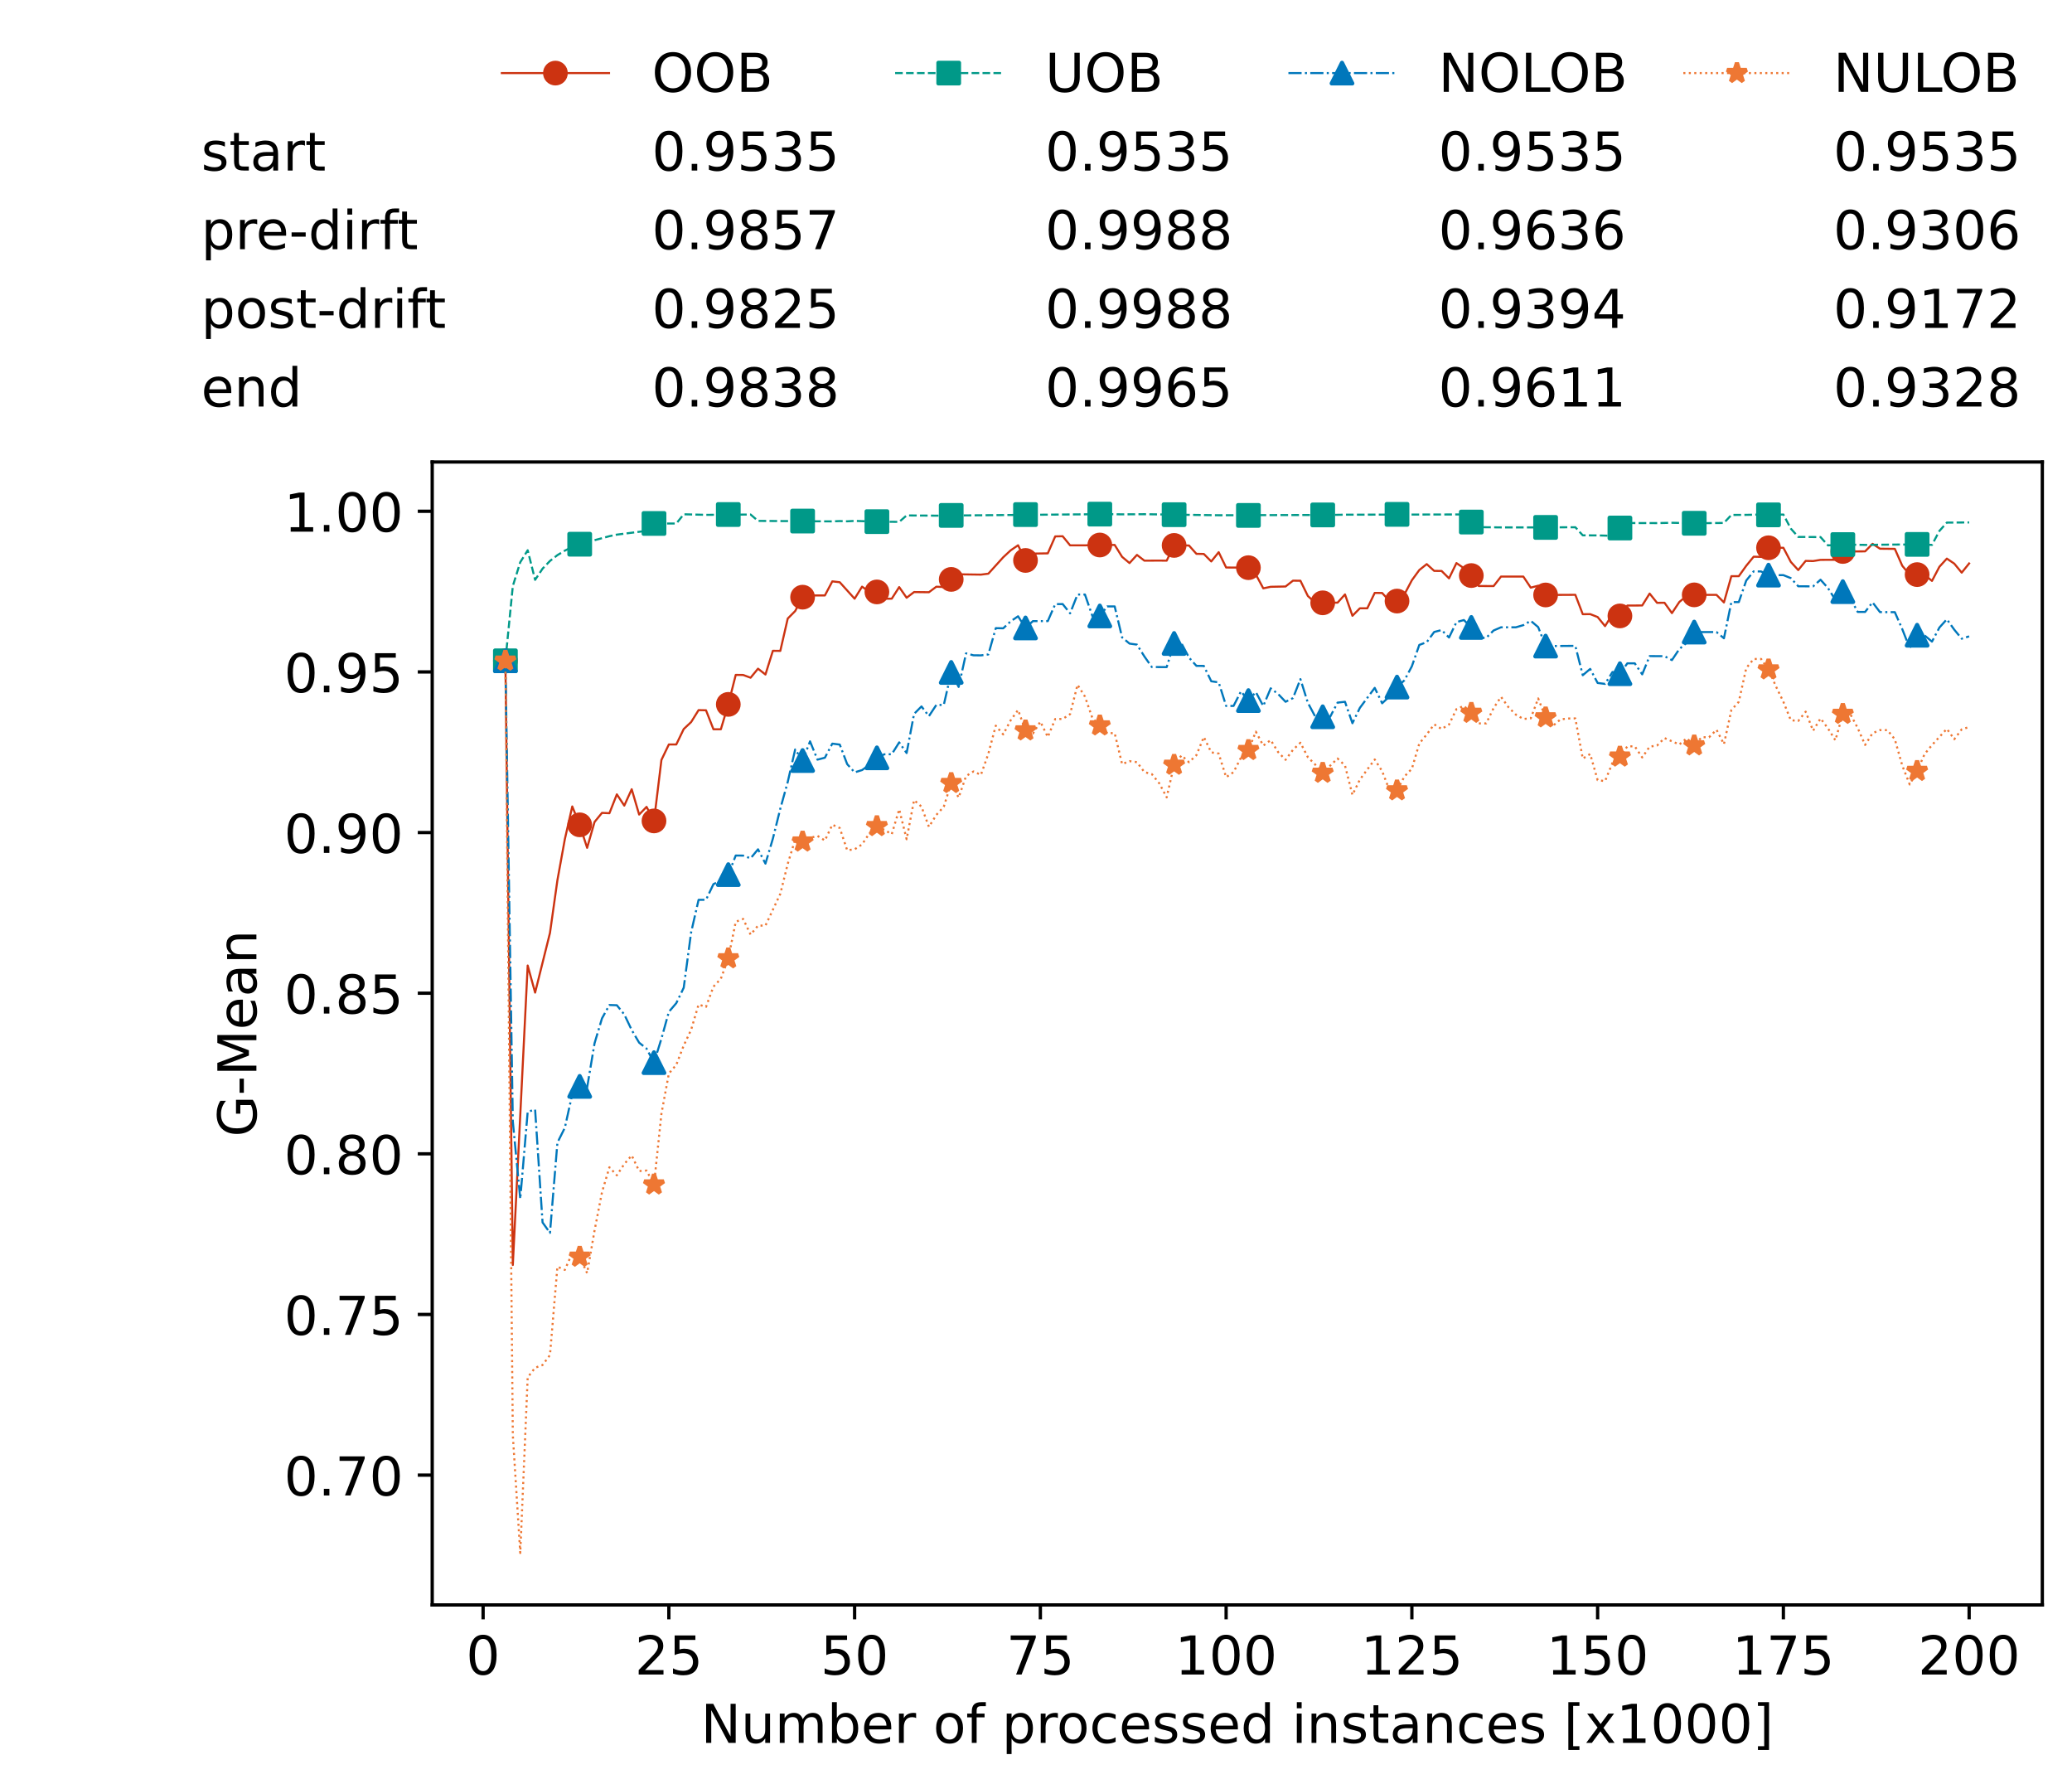 <?xml version="1.0" encoding="utf-8" standalone="no"?>
<!DOCTYPE svg PUBLIC "-//W3C//DTD SVG 1.1//EN"
  "http://www.w3.org/Graphics/SVG/1.1/DTD/svg11.dtd">
<!-- Created with matplotlib (https://matplotlib.org/) -->
<svg height="432.615pt" version="1.1" viewBox="0 0 502.65 432.615" width="502.65pt" xmlns="http://www.w3.org/2000/svg" xmlns:xlink="http://www.w3.org/1999/xlink">
 <defs>
  <style type="text/css">*{stroke-linecap:butt;stroke-linejoin:round;}</style>
 </defs>
 <g id="figure_1">
  <g id="patch_1">
   <path d="M 0 432.615 
L 502.65 432.615 
L 502.65 0 
L 0 0 
z
" style="fill:#ffffff;"/>
  </g>
  <g id="axes_1">
   <g id="patch_2">
    <path d="M 104.85 389.252 
L 495.45 389.252 
L 495.45 112.052 
L 104.85 112.052 
z
" style="fill:#ffffff;"/>
   </g>
   <g id="matplotlib.axis_1">
    <g id="xtick_1">
     <g id="line2d_1">
      <defs>
       <path d="M 0 0 
L 0 3.5 
" id="m922e992505" style="stroke:#000000;stroke-width:0.8;"/>
      </defs>
      <g>
       <use style="stroke:#000000;stroke-width:0.8;" x="117.197" xlink:href="#m922e992505" y="389.252"/>
      </g>
     </g>
     <g id="text_1">
      <!-- 0 -->
      <g transform="translate(113.061 406.13)scale(0.13 -0.13)">
       <defs>
        <path d="M 31.781 66.406 
Q 24.172 66.406 20.328 58.906 
Q 16.5 51.422 16.5 36.375 
Q 16.5 21.391 20.328 13.891 
Q 24.172 6.391 31.781 6.391 
Q 39.453 6.391 43.281 13.891 
Q 47.125 21.391 47.125 36.375 
Q 47.125 51.422 43.281 58.906 
Q 39.453 66.406 31.781 66.406 
z
M 31.781 74.219 
Q 44.047 74.219 50.516 64.516 
Q 56.984 54.828 56.984 36.375 
Q 56.984 17.969 50.516 8.266 
Q 44.047 -1.422 31.781 -1.422 
Q 19.531 -1.422 13.062 8.266 
Q 6.594 17.969 6.594 36.375 
Q 6.594 54.828 13.062 64.516 
Q 19.531 74.219 31.781 74.219 
z
" id="DejaVuSans-48"/>
       </defs>
       <use xlink:href="#DejaVuSans-48"/>
      </g>
     </g>
    </g>
    <g id="xtick_2">
     <g id="line2d_2">
      <g>
       <use style="stroke:#000000;stroke-width:0.8;" x="162.259" xlink:href="#m922e992505" y="389.252"/>
      </g>
     </g>
     <g id="text_2">
      <!-- 25 -->
      <g transform="translate(153.988 406.13)scale(0.13 -0.13)">
       <defs>
        <path d="M 19.188 8.297 
L 53.609 8.297 
L 53.609 0 
L 7.328 0 
L 7.328 8.297 
Q 12.938 14.109 22.625 23.891 
Q 32.328 33.688 34.812 36.531 
Q 39.547 41.844 41.422 45.531 
Q 43.312 49.219 43.312 52.781 
Q 43.312 58.594 39.234 62.25 
Q 35.156 65.922 28.609 65.922 
Q 23.969 65.922 18.812 64.312 
Q 13.672 62.703 7.812 59.422 
L 7.812 69.391 
Q 13.766 71.781 18.938 73 
Q 24.125 74.219 28.422 74.219 
Q 39.75 74.219 46.484 68.547 
Q 53.219 62.891 53.219 53.422 
Q 53.219 48.922 51.531 44.891 
Q 49.859 40.875 45.406 35.406 
Q 44.188 33.984 37.641 27.219 
Q 31.109 20.453 19.188 8.297 
z
" id="DejaVuSans-50"/>
        <path d="M 10.797 72.906 
L 49.516 72.906 
L 49.516 64.594 
L 19.828 64.594 
L 19.828 46.734 
Q 21.969 47.469 24.109 47.828 
Q 26.266 48.188 28.422 48.188 
Q 40.625 48.188 47.75 41.5 
Q 54.891 34.812 54.891 23.391 
Q 54.891 11.625 47.562 5.094 
Q 40.234 -1.422 26.906 -1.422 
Q 22.312 -1.422 17.547 -0.641 
Q 12.797 0.141 7.719 1.703 
L 7.719 11.625 
Q 12.109 9.234 16.797 8.062 
Q 21.484 6.891 26.703 6.891 
Q 35.156 6.891 40.078 11.328 
Q 45.016 15.766 45.016 23.391 
Q 45.016 31 40.078 35.438 
Q 35.156 39.891 26.703 39.891 
Q 22.75 39.891 18.812 39.016 
Q 14.891 38.141 10.797 36.281 
z
" id="DejaVuSans-53"/>
       </defs>
       <use xlink:href="#DejaVuSans-50"/>
       <use x="63.623" xlink:href="#DejaVuSans-53"/>
      </g>
     </g>
    </g>
    <g id="xtick_3">
     <g id="line2d_3">
      <g>
       <use style="stroke:#000000;stroke-width:0.8;" x="207.322" xlink:href="#m922e992505" y="389.252"/>
      </g>
     </g>
     <g id="text_3">
      <!-- 50 -->
      <g transform="translate(199.05 406.13)scale(0.13 -0.13)">
       <use xlink:href="#DejaVuSans-53"/>
       <use x="63.623" xlink:href="#DejaVuSans-48"/>
      </g>
     </g>
    </g>
    <g id="xtick_4">
     <g id="line2d_4">
      <g>
       <use style="stroke:#000000;stroke-width:0.8;" x="252.384" xlink:href="#m922e992505" y="389.252"/>
      </g>
     </g>
     <g id="text_4">
      <!-- 75 -->
      <g transform="translate(244.113 406.13)scale(0.13 -0.13)">
       <defs>
        <path d="M 8.203 72.906 
L 55.078 72.906 
L 55.078 68.703 
L 28.609 0 
L 18.312 0 
L 43.219 64.594 
L 8.203 64.594 
z
" id="DejaVuSans-55"/>
       </defs>
       <use xlink:href="#DejaVuSans-55"/>
       <use x="63.623" xlink:href="#DejaVuSans-53"/>
      </g>
     </g>
    </g>
    <g id="xtick_5">
     <g id="line2d_5">
      <g>
       <use style="stroke:#000000;stroke-width:0.8;" x="297.446" xlink:href="#m922e992505" y="389.252"/>
      </g>
     </g>
     <g id="text_5">
      <!-- 100 -->
      <g transform="translate(285.039 406.13)scale(0.13 -0.13)">
       <defs>
        <path d="M 12.406 8.297 
L 28.516 8.297 
L 28.516 63.922 
L 10.984 60.406 
L 10.984 69.391 
L 28.422 72.906 
L 38.281 72.906 
L 38.281 8.297 
L 54.391 8.297 
L 54.391 0 
L 12.406 0 
z
" id="DejaVuSans-49"/>
       </defs>
       <use xlink:href="#DejaVuSans-49"/>
       <use x="63.623" xlink:href="#DejaVuSans-48"/>
       <use x="127.246" xlink:href="#DejaVuSans-48"/>
      </g>
     </g>
    </g>
    <g id="xtick_6">
     <g id="line2d_6">
      <g>
       <use style="stroke:#000000;stroke-width:0.8;" x="342.509" xlink:href="#m922e992505" y="389.252"/>
      </g>
     </g>
     <g id="text_6">
      <!-- 125 -->
      <g transform="translate(330.102 406.13)scale(0.13 -0.13)">
       <use xlink:href="#DejaVuSans-49"/>
       <use x="63.623" xlink:href="#DejaVuSans-50"/>
       <use x="127.246" xlink:href="#DejaVuSans-53"/>
      </g>
     </g>
    </g>
    <g id="xtick_7">
     <g id="line2d_7">
      <g>
       <use style="stroke:#000000;stroke-width:0.8;" x="387.571" xlink:href="#m922e992505" y="389.252"/>
      </g>
     </g>
     <g id="text_7">
      <!-- 150 -->
      <g transform="translate(375.164 406.13)scale(0.13 -0.13)">
       <use xlink:href="#DejaVuSans-49"/>
       <use x="63.623" xlink:href="#DejaVuSans-53"/>
       <use x="127.246" xlink:href="#DejaVuSans-48"/>
      </g>
     </g>
    </g>
    <g id="xtick_8">
     <g id="line2d_8">
      <g>
       <use style="stroke:#000000;stroke-width:0.8;" x="432.633" xlink:href="#m922e992505" y="389.252"/>
      </g>
     </g>
     <g id="text_8">
      <!-- 175 -->
      <g transform="translate(420.226 406.13)scale(0.13 -0.13)">
       <use xlink:href="#DejaVuSans-49"/>
       <use x="63.623" xlink:href="#DejaVuSans-55"/>
       <use x="127.246" xlink:href="#DejaVuSans-53"/>
      </g>
     </g>
    </g>
    <g id="xtick_9">
     <g id="line2d_9">
      <g>
       <use style="stroke:#000000;stroke-width:0.8;" x="477.695" xlink:href="#m922e992505" y="389.252"/>
      </g>
     </g>
     <g id="text_9">
      <!-- 200 -->
      <g transform="translate(465.289 406.13)scale(0.13 -0.13)">
       <use xlink:href="#DejaVuSans-50"/>
       <use x="63.623" xlink:href="#DejaVuSans-48"/>
       <use x="127.246" xlink:href="#DejaVuSans-48"/>
      </g>
     </g>
    </g>
    <g id="text_10">
     <!-- Number of processed instances [x1000] -->
     <g transform="translate(170.025 422.711)scale(0.13 -0.13)">
      <defs>
       <path d="M 9.812 72.906 
L 23.094 72.906 
L 55.422 11.922 
L 55.422 72.906 
L 64.984 72.906 
L 64.984 0 
L 51.703 0 
L 19.391 60.984 
L 19.391 0 
L 9.812 0 
z
" id="DejaVuSans-78"/>
       <path d="M 8.5 21.578 
L 8.5 54.688 
L 17.484 54.688 
L 17.484 21.922 
Q 17.484 14.156 20.5 10.266 
Q 23.531 6.391 29.594 6.391 
Q 36.859 6.391 41.078 11.031 
Q 45.312 15.672 45.312 23.688 
L 45.312 54.688 
L 54.297 54.688 
L 54.297 0 
L 45.312 0 
L 45.312 8.406 
Q 42.047 3.422 37.719 1 
Q 33.406 -1.422 27.688 -1.422 
Q 18.266 -1.422 13.375 4.438 
Q 8.5 10.297 8.5 21.578 
z
M 31.109 56 
z
" id="DejaVuSans-117"/>
       <path d="M 52 44.188 
Q 55.375 50.25 60.062 53.125 
Q 64.75 56 71.094 56 
Q 79.641 56 84.281 50.016 
Q 88.922 44.047 88.922 33.016 
L 88.922 0 
L 79.891 0 
L 79.891 32.719 
Q 79.891 40.578 77.094 44.375 
Q 74.312 48.188 68.609 48.188 
Q 61.625 48.188 57.562 43.547 
Q 53.516 38.922 53.516 30.906 
L 53.516 0 
L 44.484 0 
L 44.484 32.719 
Q 44.484 40.625 41.703 44.406 
Q 38.922 48.188 33.109 48.188 
Q 26.219 48.188 22.156 43.531 
Q 18.109 38.875 18.109 30.906 
L 18.109 0 
L 9.078 0 
L 9.078 54.688 
L 18.109 54.688 
L 18.109 46.188 
Q 21.188 51.219 25.484 53.609 
Q 29.781 56 35.688 56 
Q 41.656 56 45.828 52.969 
Q 50 49.953 52 44.188 
z
" id="DejaVuSans-109"/>
       <path d="M 48.688 27.297 
Q 48.688 37.203 44.609 42.844 
Q 40.531 48.484 33.406 48.484 
Q 26.266 48.484 22.188 42.844 
Q 18.109 37.203 18.109 27.297 
Q 18.109 17.391 22.188 11.75 
Q 26.266 6.109 33.406 6.109 
Q 40.531 6.109 44.609 11.75 
Q 48.688 17.391 48.688 27.297 
z
M 18.109 46.391 
Q 20.953 51.266 25.266 53.625 
Q 29.594 56 35.594 56 
Q 45.562 56 51.781 48.094 
Q 58.016 40.188 58.016 27.297 
Q 58.016 14.406 51.781 6.484 
Q 45.562 -1.422 35.594 -1.422 
Q 29.594 -1.422 25.266 0.953 
Q 20.953 3.328 18.109 8.203 
L 18.109 0 
L 9.078 0 
L 9.078 75.984 
L 18.109 75.984 
z
" id="DejaVuSans-98"/>
       <path d="M 56.203 29.594 
L 56.203 25.203 
L 14.891 25.203 
Q 15.484 15.922 20.484 11.062 
Q 25.484 6.203 34.422 6.203 
Q 39.594 6.203 44.453 7.469 
Q 49.312 8.734 54.109 11.281 
L 54.109 2.781 
Q 49.266 0.734 44.188 -0.344 
Q 39.109 -1.422 33.891 -1.422 
Q 20.797 -1.422 13.156 6.188 
Q 5.516 13.812 5.516 26.812 
Q 5.516 40.234 12.766 48.109 
Q 20.016 56 32.328 56 
Q 43.359 56 49.781 48.891 
Q 56.203 41.797 56.203 29.594 
z
M 47.219 32.234 
Q 47.125 39.594 43.094 43.984 
Q 39.062 48.391 32.422 48.391 
Q 24.906 48.391 20.391 44.141 
Q 15.875 39.891 15.188 32.172 
z
" id="DejaVuSans-101"/>
       <path d="M 41.109 46.297 
Q 39.594 47.172 37.812 47.578 
Q 36.031 48 33.891 48 
Q 26.266 48 22.188 43.047 
Q 18.109 38.094 18.109 28.812 
L 18.109 0 
L 9.078 0 
L 9.078 54.688 
L 18.109 54.688 
L 18.109 46.188 
Q 20.953 51.172 25.484 53.578 
Q 30.031 56 36.531 56 
Q 37.453 56 38.578 55.875 
Q 39.703 55.766 41.062 55.516 
z
" id="DejaVuSans-114"/>
       <path id="DejaVuSans-32"/>
       <path d="M 30.609 48.391 
Q 23.391 48.391 19.188 42.75 
Q 14.984 37.109 14.984 27.297 
Q 14.984 17.484 19.156 11.844 
Q 23.344 6.203 30.609 6.203 
Q 37.797 6.203 41.984 11.859 
Q 46.188 17.531 46.188 27.297 
Q 46.188 37.016 41.984 42.703 
Q 37.797 48.391 30.609 48.391 
z
M 30.609 56 
Q 42.328 56 49.016 48.375 
Q 55.719 40.766 55.719 27.297 
Q 55.719 13.875 49.016 6.219 
Q 42.328 -1.422 30.609 -1.422 
Q 18.844 -1.422 12.172 6.219 
Q 5.516 13.875 5.516 27.297 
Q 5.516 40.766 12.172 48.375 
Q 18.844 56 30.609 56 
z
" id="DejaVuSans-111"/>
       <path d="M 37.109 75.984 
L 37.109 68.5 
L 28.516 68.5 
Q 23.688 68.5 21.797 66.547 
Q 19.922 64.594 19.922 59.516 
L 19.922 54.688 
L 34.719 54.688 
L 34.719 47.703 
L 19.922 47.703 
L 19.922 0 
L 10.891 0 
L 10.891 47.703 
L 2.297 47.703 
L 2.297 54.688 
L 10.891 54.688 
L 10.891 58.5 
Q 10.891 67.625 15.141 71.797 
Q 19.391 75.984 28.609 75.984 
z
" id="DejaVuSans-102"/>
       <path d="M 18.109 8.203 
L 18.109 -20.797 
L 9.078 -20.797 
L 9.078 54.688 
L 18.109 54.688 
L 18.109 46.391 
Q 20.953 51.266 25.266 53.625 
Q 29.594 56 35.594 56 
Q 45.562 56 51.781 48.094 
Q 58.016 40.188 58.016 27.297 
Q 58.016 14.406 51.781 6.484 
Q 45.562 -1.422 35.594 -1.422 
Q 29.594 -1.422 25.266 0.953 
Q 20.953 3.328 18.109 8.203 
z
M 48.688 27.297 
Q 48.688 37.203 44.609 42.844 
Q 40.531 48.484 33.406 48.484 
Q 26.266 48.484 22.188 42.844 
Q 18.109 37.203 18.109 27.297 
Q 18.109 17.391 22.188 11.75 
Q 26.266 6.109 33.406 6.109 
Q 40.531 6.109 44.609 11.75 
Q 48.688 17.391 48.688 27.297 
z
" id="DejaVuSans-112"/>
       <path d="M 48.781 52.594 
L 48.781 44.188 
Q 44.969 46.297 41.141 47.344 
Q 37.312 48.391 33.406 48.391 
Q 24.656 48.391 19.812 42.844 
Q 14.984 37.312 14.984 27.297 
Q 14.984 17.281 19.812 11.734 
Q 24.656 6.203 33.406 6.203 
Q 37.312 6.203 41.141 7.25 
Q 44.969 8.297 48.781 10.406 
L 48.781 2.094 
Q 45.016 0.344 40.984 -0.531 
Q 36.969 -1.422 32.422 -1.422 
Q 20.062 -1.422 12.781 6.344 
Q 5.516 14.109 5.516 27.297 
Q 5.516 40.672 12.859 48.328 
Q 20.219 56 33.016 56 
Q 37.156 56 41.109 55.141 
Q 45.062 54.297 48.781 52.594 
z
" id="DejaVuSans-99"/>
       <path d="M 44.281 53.078 
L 44.281 44.578 
Q 40.484 46.531 36.375 47.5 
Q 32.281 48.484 27.875 48.484 
Q 21.188 48.484 17.844 46.438 
Q 14.5 44.391 14.5 40.281 
Q 14.5 37.156 16.891 35.375 
Q 19.281 33.594 26.516 31.984 
L 29.594 31.297 
Q 39.156 29.25 43.188 25.516 
Q 47.219 21.781 47.219 15.094 
Q 47.219 7.469 41.188 3.016 
Q 35.156 -1.422 24.609 -1.422 
Q 20.219 -1.422 15.453 -0.562 
Q 10.688 0.297 5.422 2 
L 5.422 11.281 
Q 10.406 8.688 15.234 7.391 
Q 20.062 6.109 24.812 6.109 
Q 31.156 6.109 34.562 8.281 
Q 37.984 10.453 37.984 14.406 
Q 37.984 18.062 35.516 20.016 
Q 33.062 21.969 24.703 23.781 
L 21.578 24.516 
Q 13.234 26.266 9.516 29.906 
Q 5.812 33.547 5.812 39.891 
Q 5.812 47.609 11.281 51.797 
Q 16.75 56 26.812 56 
Q 31.781 56 36.172 55.266 
Q 40.578 54.547 44.281 53.078 
z
" id="DejaVuSans-115"/>
       <path d="M 45.406 46.391 
L 45.406 75.984 
L 54.391 75.984 
L 54.391 0 
L 45.406 0 
L 45.406 8.203 
Q 42.578 3.328 38.25 0.953 
Q 33.938 -1.422 27.875 -1.422 
Q 17.969 -1.422 11.734 6.484 
Q 5.516 14.406 5.516 27.297 
Q 5.516 40.188 11.734 48.094 
Q 17.969 56 27.875 56 
Q 33.938 56 38.25 53.625 
Q 42.578 51.266 45.406 46.391 
z
M 14.797 27.297 
Q 14.797 17.391 18.875 11.75 
Q 22.953 6.109 30.078 6.109 
Q 37.203 6.109 41.297 11.75 
Q 45.406 17.391 45.406 27.297 
Q 45.406 37.203 41.297 42.844 
Q 37.203 48.484 30.078 48.484 
Q 22.953 48.484 18.875 42.844 
Q 14.797 37.203 14.797 27.297 
z
" id="DejaVuSans-100"/>
       <path d="M 9.422 54.688 
L 18.406 54.688 
L 18.406 0 
L 9.422 0 
z
M 9.422 75.984 
L 18.406 75.984 
L 18.406 64.594 
L 9.422 64.594 
z
" id="DejaVuSans-105"/>
       <path d="M 54.891 33.016 
L 54.891 0 
L 45.906 0 
L 45.906 32.719 
Q 45.906 40.484 42.875 44.328 
Q 39.844 48.188 33.797 48.188 
Q 26.516 48.188 22.312 43.547 
Q 18.109 38.922 18.109 30.906 
L 18.109 0 
L 9.078 0 
L 9.078 54.688 
L 18.109 54.688 
L 18.109 46.188 
Q 21.344 51.125 25.703 53.562 
Q 30.078 56 35.797 56 
Q 45.219 56 50.047 50.172 
Q 54.891 44.344 54.891 33.016 
z
" id="DejaVuSans-110"/>
       <path d="M 18.312 70.219 
L 18.312 54.688 
L 36.812 54.688 
L 36.812 47.703 
L 18.312 47.703 
L 18.312 18.016 
Q 18.312 11.328 20.141 9.422 
Q 21.969 7.516 27.594 7.516 
L 36.812 7.516 
L 36.812 0 
L 27.594 0 
Q 17.188 0 13.234 3.875 
Q 9.281 7.766 9.281 18.016 
L 9.281 47.703 
L 2.688 47.703 
L 2.688 54.688 
L 9.281 54.688 
L 9.281 70.219 
z
" id="DejaVuSans-116"/>
       <path d="M 34.281 27.484 
Q 23.391 27.484 19.188 25 
Q 14.984 22.516 14.984 16.5 
Q 14.984 11.719 18.141 8.906 
Q 21.297 6.109 26.703 6.109 
Q 34.188 6.109 38.703 11.406 
Q 43.219 16.703 43.219 25.484 
L 43.219 27.484 
z
M 52.203 31.203 
L 52.203 0 
L 43.219 0 
L 43.219 8.297 
Q 40.141 3.328 35.547 0.953 
Q 30.953 -1.422 24.312 -1.422 
Q 15.922 -1.422 10.953 3.297 
Q 6 8.016 6 15.922 
Q 6 25.141 12.172 29.828 
Q 18.359 34.516 30.609 34.516 
L 43.219 34.516 
L 43.219 35.406 
Q 43.219 41.609 39.141 45 
Q 35.062 48.391 27.688 48.391 
Q 23 48.391 18.547 47.266 
Q 14.109 46.141 10.016 43.891 
L 10.016 52.203 
Q 14.938 54.109 19.578 55.047 
Q 24.219 56 28.609 56 
Q 40.484 56 46.344 49.844 
Q 52.203 43.703 52.203 31.203 
z
" id="DejaVuSans-97"/>
       <path d="M 8.594 75.984 
L 29.297 75.984 
L 29.297 69 
L 17.578 69 
L 17.578 -6.203 
L 29.297 -6.203 
L 29.297 -13.188 
L 8.594 -13.188 
z
" id="DejaVuSans-91"/>
       <path d="M 54.891 54.688 
L 35.109 28.078 
L 55.906 0 
L 45.312 0 
L 29.391 21.484 
L 13.484 0 
L 2.875 0 
L 24.125 28.609 
L 4.688 54.688 
L 15.281 54.688 
L 29.781 35.203 
L 44.281 54.688 
z
" id="DejaVuSans-120"/>
       <path d="M 30.422 75.984 
L 30.422 -13.188 
L 9.719 -13.188 
L 9.719 -6.203 
L 21.391 -6.203 
L 21.391 69 
L 9.719 69 
L 9.719 75.984 
z
" id="DejaVuSans-93"/>
      </defs>
      <use xlink:href="#DejaVuSans-78"/>
      <use x="74.805" xlink:href="#DejaVuSans-117"/>
      <use x="138.184" xlink:href="#DejaVuSans-109"/>
      <use x="235.596" xlink:href="#DejaVuSans-98"/>
      <use x="299.072" xlink:href="#DejaVuSans-101"/>
      <use x="360.596" xlink:href="#DejaVuSans-114"/>
      <use x="401.709" xlink:href="#DejaVuSans-32"/>
      <use x="433.496" xlink:href="#DejaVuSans-111"/>
      <use x="494.678" xlink:href="#DejaVuSans-102"/>
      <use x="529.883" xlink:href="#DejaVuSans-32"/>
      <use x="561.67" xlink:href="#DejaVuSans-112"/>
      <use x="625.146" xlink:href="#DejaVuSans-114"/>
      <use x="664.01" xlink:href="#DejaVuSans-111"/>
      <use x="725.191" xlink:href="#DejaVuSans-99"/>
      <use x="780.172" xlink:href="#DejaVuSans-101"/>
      <use x="841.695" xlink:href="#DejaVuSans-115"/>
      <use x="893.795" xlink:href="#DejaVuSans-115"/>
      <use x="945.895" xlink:href="#DejaVuSans-101"/>
      <use x="1007.418" xlink:href="#DejaVuSans-100"/>
      <use x="1070.895" xlink:href="#DejaVuSans-32"/>
      <use x="1102.682" xlink:href="#DejaVuSans-105"/>
      <use x="1130.465" xlink:href="#DejaVuSans-110"/>
      <use x="1193.844" xlink:href="#DejaVuSans-115"/>
      <use x="1245.943" xlink:href="#DejaVuSans-116"/>
      <use x="1285.152" xlink:href="#DejaVuSans-97"/>
      <use x="1346.432" xlink:href="#DejaVuSans-110"/>
      <use x="1409.811" xlink:href="#DejaVuSans-99"/>
      <use x="1464.791" xlink:href="#DejaVuSans-101"/>
      <use x="1526.314" xlink:href="#DejaVuSans-115"/>
      <use x="1578.414" xlink:href="#DejaVuSans-32"/>
      <use x="1610.201" xlink:href="#DejaVuSans-91"/>
      <use x="1649.215" xlink:href="#DejaVuSans-120"/>
      <use x="1708.395" xlink:href="#DejaVuSans-49"/>
      <use x="1772.018" xlink:href="#DejaVuSans-48"/>
      <use x="1835.641" xlink:href="#DejaVuSans-48"/>
      <use x="1899.264" xlink:href="#DejaVuSans-48"/>
      <use x="1962.887" xlink:href="#DejaVuSans-93"/>
     </g>
    </g>
   </g>
   <g id="matplotlib.axis_2">
    <g id="ytick_1">
     <g id="line2d_10">
      <defs>
       <path d="M 0 0 
L -3.5 0 
" id="m08e614d20c" style="stroke:#000000;stroke-width:0.8;"/>
      </defs>
      <g>
       <use style="stroke:#000000;stroke-width:0.8;" x="104.85" xlink:href="#m08e614d20c" y="357.764"/>
      </g>
     </g>
     <g id="text_11">
      <!-- 0.70 -->
      <g transform="translate(68.905 362.703)scale(0.13 -0.13)">
       <defs>
        <path d="M 10.688 12.406 
L 21 12.406 
L 21 0 
L 10.688 0 
z
" id="DejaVuSans-46"/>
       </defs>
       <use xlink:href="#DejaVuSans-48"/>
       <use x="63.623" xlink:href="#DejaVuSans-46"/>
       <use x="95.41" xlink:href="#DejaVuSans-55"/>
       <use x="159.033" xlink:href="#DejaVuSans-48"/>
      </g>
     </g>
    </g>
    <g id="ytick_2">
     <g id="line2d_11">
      <g>
       <use style="stroke:#000000;stroke-width:0.8;" x="104.85" xlink:href="#m08e614d20c" y="318.804"/>
      </g>
     </g>
     <g id="text_12">
      <!-- 0.75 -->
      <g transform="translate(68.905 323.743)scale(0.13 -0.13)">
       <use xlink:href="#DejaVuSans-48"/>
       <use x="63.623" xlink:href="#DejaVuSans-46"/>
       <use x="95.41" xlink:href="#DejaVuSans-55"/>
       <use x="159.033" xlink:href="#DejaVuSans-53"/>
      </g>
     </g>
    </g>
    <g id="ytick_3">
     <g id="line2d_12">
      <g>
       <use style="stroke:#000000;stroke-width:0.8;" x="104.85" xlink:href="#m08e614d20c" y="279.843"/>
      </g>
     </g>
     <g id="text_13">
      <!-- 0.80 -->
      <g transform="translate(68.905 284.782)scale(0.13 -0.13)">
       <defs>
        <path d="M 31.781 34.625 
Q 24.75 34.625 20.719 30.859 
Q 16.703 27.094 16.703 20.516 
Q 16.703 13.922 20.719 10.156 
Q 24.75 6.391 31.781 6.391 
Q 38.812 6.391 42.859 10.172 
Q 46.922 13.969 46.922 20.516 
Q 46.922 27.094 42.891 30.859 
Q 38.875 34.625 31.781 34.625 
z
M 21.922 38.812 
Q 15.578 40.375 12.031 44.719 
Q 8.5 49.078 8.5 55.328 
Q 8.5 64.062 14.719 69.141 
Q 20.953 74.219 31.781 74.219 
Q 42.672 74.219 48.875 69.141 
Q 55.078 64.062 55.078 55.328 
Q 55.078 49.078 51.531 44.719 
Q 48 40.375 41.703 38.812 
Q 48.828 37.156 52.797 32.312 
Q 56.781 27.484 56.781 20.516 
Q 56.781 9.906 50.312 4.234 
Q 43.844 -1.422 31.781 -1.422 
Q 19.734 -1.422 13.25 4.234 
Q 6.781 9.906 6.781 20.516 
Q 6.781 27.484 10.781 32.312 
Q 14.797 37.156 21.922 38.812 
z
M 18.312 54.391 
Q 18.312 48.734 21.844 45.562 
Q 25.391 42.391 31.781 42.391 
Q 38.141 42.391 41.719 45.562 
Q 45.312 48.734 45.312 54.391 
Q 45.312 60.062 41.719 63.234 
Q 38.141 66.406 31.781 66.406 
Q 25.391 66.406 21.844 63.234 
Q 18.312 60.062 18.312 54.391 
z
" id="DejaVuSans-56"/>
       </defs>
       <use xlink:href="#DejaVuSans-48"/>
       <use x="63.623" xlink:href="#DejaVuSans-46"/>
       <use x="95.41" xlink:href="#DejaVuSans-56"/>
       <use x="159.033" xlink:href="#DejaVuSans-48"/>
      </g>
     </g>
    </g>
    <g id="ytick_4">
     <g id="line2d_13">
      <g>
       <use style="stroke:#000000;stroke-width:0.8;" x="104.85" xlink:href="#m08e614d20c" y="240.883"/>
      </g>
     </g>
     <g id="text_14">
      <!-- 0.85 -->
      <g transform="translate(68.905 245.822)scale(0.13 -0.13)">
       <use xlink:href="#DejaVuSans-48"/>
       <use x="63.623" xlink:href="#DejaVuSans-46"/>
       <use x="95.41" xlink:href="#DejaVuSans-56"/>
       <use x="159.033" xlink:href="#DejaVuSans-53"/>
      </g>
     </g>
    </g>
    <g id="ytick_5">
     <g id="line2d_14">
      <g>
       <use style="stroke:#000000;stroke-width:0.8;" x="104.85" xlink:href="#m08e614d20c" y="201.923"/>
      </g>
     </g>
     <g id="text_15">
      <!-- 0.90 -->
      <g transform="translate(68.905 206.862)scale(0.13 -0.13)">
       <defs>
        <path d="M 10.984 1.516 
L 10.984 10.5 
Q 14.703 8.734 18.5 7.812 
Q 22.312 6.891 25.984 6.891 
Q 35.75 6.891 40.891 13.453 
Q 46.047 20.016 46.781 33.406 
Q 43.953 29.203 39.594 26.953 
Q 35.25 24.703 29.984 24.703 
Q 19.047 24.703 12.672 31.312 
Q 6.297 37.938 6.297 49.422 
Q 6.297 60.641 12.938 67.422 
Q 19.578 74.219 30.609 74.219 
Q 43.266 74.219 49.922 64.516 
Q 56.594 54.828 56.594 36.375 
Q 56.594 19.141 48.406 8.859 
Q 40.234 -1.422 26.422 -1.422 
Q 22.703 -1.422 18.891 -0.688 
Q 15.094 0.047 10.984 1.516 
z
M 30.609 32.422 
Q 37.25 32.422 41.125 36.953 
Q 45.016 41.5 45.016 49.422 
Q 45.016 57.281 41.125 61.844 
Q 37.25 66.406 30.609 66.406 
Q 23.969 66.406 20.094 61.844 
Q 16.219 57.281 16.219 49.422 
Q 16.219 41.5 20.094 36.953 
Q 23.969 32.422 30.609 32.422 
z
" id="DejaVuSans-57"/>
       </defs>
       <use xlink:href="#DejaVuSans-48"/>
       <use x="63.623" xlink:href="#DejaVuSans-46"/>
       <use x="95.41" xlink:href="#DejaVuSans-57"/>
       <use x="159.033" xlink:href="#DejaVuSans-48"/>
      </g>
     </g>
    </g>
    <g id="ytick_6">
     <g id="line2d_15">
      <g>
       <use style="stroke:#000000;stroke-width:0.8;" x="104.85" xlink:href="#m08e614d20c" y="162.963"/>
      </g>
     </g>
     <g id="text_16">
      <!-- 0.95 -->
      <g transform="translate(68.905 167.902)scale(0.13 -0.13)">
       <use xlink:href="#DejaVuSans-48"/>
       <use x="63.623" xlink:href="#DejaVuSans-46"/>
       <use x="95.41" xlink:href="#DejaVuSans-57"/>
       <use x="159.033" xlink:href="#DejaVuSans-53"/>
      </g>
     </g>
    </g>
    <g id="ytick_7">
     <g id="line2d_16">
      <g>
       <use style="stroke:#000000;stroke-width:0.8;" x="104.85" xlink:href="#m08e614d20c" y="124.002"/>
      </g>
     </g>
     <g id="text_17">
      <!-- 1.00 -->
      <g transform="translate(68.905 128.941)scale(0.13 -0.13)">
       <use xlink:href="#DejaVuSans-49"/>
       <use x="63.623" xlink:href="#DejaVuSans-46"/>
       <use x="95.41" xlink:href="#DejaVuSans-48"/>
       <use x="159.033" xlink:href="#DejaVuSans-48"/>
      </g>
     </g>
    </g>
    <g id="text_18">
     <!-- G-Mean -->
     <g transform="translate(62.201 275.744)rotate(-90)scale(0.13 -0.13)">
      <defs>
       <path d="M 59.516 10.406 
L 59.516 29.984 
L 43.406 29.984 
L 43.406 38.094 
L 69.281 38.094 
L 69.281 6.781 
Q 63.578 2.734 56.688 0.656 
Q 49.812 -1.422 42 -1.422 
Q 24.906 -1.422 15.25 8.562 
Q 5.609 18.562 5.609 36.375 
Q 5.609 54.25 15.25 64.234 
Q 24.906 74.219 42 74.219 
Q 49.125 74.219 55.547 72.453 
Q 61.969 70.703 67.391 67.281 
L 67.391 56.781 
Q 61.922 61.422 55.766 63.766 
Q 49.609 66.109 42.828 66.109 
Q 29.438 66.109 22.719 58.641 
Q 16.016 51.172 16.016 36.375 
Q 16.016 21.625 22.719 14.156 
Q 29.438 6.688 42.828 6.688 
Q 48.047 6.688 52.141 7.594 
Q 56.25 8.5 59.516 10.406 
z
" id="DejaVuSans-71"/>
       <path d="M 4.891 31.391 
L 31.203 31.391 
L 31.203 23.391 
L 4.891 23.391 
z
" id="DejaVuSans-45"/>
       <path d="M 9.812 72.906 
L 24.516 72.906 
L 43.109 23.297 
L 61.812 72.906 
L 76.516 72.906 
L 76.516 0 
L 66.891 0 
L 66.891 64.016 
L 48.094 14.016 
L 38.188 14.016 
L 19.391 64.016 
L 19.391 0 
L 9.812 0 
z
" id="DejaVuSans-77"/>
      </defs>
      <use xlink:href="#DejaVuSans-71"/>
      <use x="77.49" xlink:href="#DejaVuSans-45"/>
      <use x="113.574" xlink:href="#DejaVuSans-77"/>
      <use x="199.854" xlink:href="#DejaVuSans-101"/>
      <use x="261.377" xlink:href="#DejaVuSans-97"/>
      <use x="322.656" xlink:href="#DejaVuSans-110"/>
     </g>
    </g>
   </g>
   <g id="line2d_17"/>
   <g id="line2d_18"/>
   <g id="line2d_19"/>
   <g id="line2d_20"/>
   <g id="line2d_21"/>
   <g id="line2d_22">
    <path clip-path="url(#p3ba01265f6)" d="M 122.605 160.265 
L 124.407 306.799 
L 128.012 234.176 
L 129.815 240.738 
L 133.419 226.269 
L 135.222 213.486 
L 137.024 203.543 
L 138.827 195.589 
L 140.629 200.05 
L 142.432 205.628 
L 144.234 199.35 
L 146.037 197.151 
L 147.839 197.233 
L 149.642 192.656 
L 151.444 195.385 
L 153.247 191.419 
L 155.049 197.559 
L 156.852 195.694 
L 158.654 199.101 
L 160.457 184.312 
L 162.259 180.557 
L 164.062 180.557 
L 165.864 176.82 
L 167.667 175.119 
L 169.469 172.229 
L 171.272 172.268 
L 173.074 176.868 
L 174.877 176.868 
L 176.679 170.836 
L 178.482 163.686 
L 180.284 163.706 
L 182.087 164.368 
L 183.889 162.177 
L 185.692 163.594 
L 187.494 157.842 
L 189.297 157.862 
L 191.099 150.018 
L 192.902 148.204 
L 194.704 144.835 
L 196.507 144.414 
L 200.112 144.414 
L 201.914 141.002 
L 203.717 141.212 
L 207.322 145.209 
L 209.124 142.286 
L 210.927 143.523 
L 212.729 143.562 
L 214.532 145.221 
L 216.334 145.201 
L 218.137 142.39 
L 219.939 144.974 
L 221.742 143.596 
L 225.347 143.636 
L 227.149 142.296 
L 228.952 142.375 
L 230.754 140.524 
L 232.557 139.288 
L 237.964 139.366 
L 239.767 139.137 
L 243.372 135.16 
L 245.174 133.483 
L 246.976 132.246 
L 248.779 135.926 
L 250.581 134.267 
L 254.186 134.208 
L 255.989 130.095 
L 257.791 130.056 
L 259.594 132.263 
L 263.199 132.263 
L 266.804 132.184 
L 270.409 132.164 
L 272.211 135.054 
L 274.014 136.563 
L 275.816 134.583 
L 277.619 135.981 
L 281.224 135.961 
L 283.026 135.981 
L 284.829 132.281 
L 288.434 132.301 
L 290.236 134.319 
L 292.039 134.358 
L 293.841 136.171 
L 295.644 133.925 
L 297.446 137.64 
L 302.854 137.68 
L 304.656 139.339 
L 306.459 142.692 
L 308.261 142.318 
L 311.866 142.245 
L 313.669 140.828 
L 315.471 140.848 
L 317.274 144.547 
L 319.076 146.187 
L 324.484 146.167 
L 326.286 144.168 
L 328.089 149.349 
L 329.891 147.536 
L 331.694 147.536 
L 333.496 143.8 
L 335.299 143.82 
L 337.101 145.78 
L 338.904 145.78 
L 340.706 144.141 
L 342.509 140.728 
L 344.311 138.252 
L 346.114 136.816 
L 347.916 138.455 
L 349.719 138.475 
L 351.521 140.268 
L 353.324 136.568 
L 355.126 137.8 
L 356.928 139.592 
L 358.731 142.127 
L 362.336 142.147 
L 364.138 139.835 
L 369.546 139.836 
L 371.348 142.525 
L 373.151 142.054 
L 374.953 144.3 
L 382.163 144.261 
L 383.966 148.966 
L 385.768 148.946 
L 387.571 149.649 
L 389.373 151.858 
L 391.176 148.968 
L 392.978 149.383 
L 394.781 146.868 
L 398.386 146.848 
L 400.188 143.959 
L 401.991 146.206 
L 403.793 146.186 
L 405.596 148.703 
L 407.398 145.994 
L 409.201 144.505 
L 411.003 144.276 
L 416.411 144.276 
L 418.213 146.108 
L 420.016 139.744 
L 421.818 139.744 
L 423.621 137.228 
L 425.423 135.02 
L 427.226 135.059 
L 429.028 132.852 
L 432.633 132.852 
L 434.436 136.282 
L 436.238 138.262 
L 438.041 136.035 
L 439.843 136.074 
L 441.646 135.786 
L 445.251 135.766 
L 447.053 133.748 
L 452.461 133.728 
L 454.263 131.896 
L 456.066 133.079 
L 459.671 133.118 
L 461.473 137.212 
L 463.276 139.401 
L 466.881 139.4 
L 468.683 140.889 
L 470.485 137.459 
L 472.288 135.479 
L 474.09 136.697 
L 475.893 138.886 
L 477.695 136.657 
L 477.695 136.657 
" style="fill:none;stroke:#cc3311;stroke-linecap:square;stroke-width:0.5;"/>
    <defs>
     <path d="M 0 2.5 
C 0.663 2.5 1.299 2.237 1.768 1.768 
C 2.237 1.299 2.5 0.663 2.5 0 
C 2.5 -0.663 2.237 -1.299 1.768 -1.768 
C 1.299 -2.237 0.663 -2.5 0 -2.5 
C -0.663 -2.5 -1.299 -2.237 -1.768 -1.768 
C -2.237 -1.299 -2.5 -0.663 -2.5 0 
C -2.5 0.663 -2.237 1.299 -1.768 1.768 
C -1.299 2.237 -0.663 2.5 0 2.5 
z
" id="mde3fadc204" style="stroke:#cc3311;"/>
    </defs>
    <g clip-path="url(#p3ba01265f6)">
     <use style="fill:#cc3311;stroke:#cc3311;" x="122.605" xlink:href="#mde3fadc204" y="160.265"/>
     <use style="fill:#cc3311;stroke:#cc3311;" x="140.629" xlink:href="#mde3fadc204" y="200.05"/>
     <use style="fill:#cc3311;stroke:#cc3311;" x="158.654" xlink:href="#mde3fadc204" y="199.101"/>
     <use style="fill:#cc3311;stroke:#cc3311;" x="176.679" xlink:href="#mde3fadc204" y="170.836"/>
     <use style="fill:#cc3311;stroke:#cc3311;" x="194.704" xlink:href="#mde3fadc204" y="144.835"/>
     <use style="fill:#cc3311;stroke:#cc3311;" x="212.729" xlink:href="#mde3fadc204" y="143.562"/>
     <use style="fill:#cc3311;stroke:#cc3311;" x="230.754" xlink:href="#mde3fadc204" y="140.524"/>
     <use style="fill:#cc3311;stroke:#cc3311;" x="248.779" xlink:href="#mde3fadc204" y="135.926"/>
     <use style="fill:#cc3311;stroke:#cc3311;" x="266.804" xlink:href="#mde3fadc204" y="132.184"/>
     <use style="fill:#cc3311;stroke:#cc3311;" x="284.829" xlink:href="#mde3fadc204" y="132.281"/>
     <use style="fill:#cc3311;stroke:#cc3311;" x="302.854" xlink:href="#mde3fadc204" y="137.68"/>
     <use style="fill:#cc3311;stroke:#cc3311;" x="320.879" xlink:href="#mde3fadc204" y="146.206"/>
     <use style="fill:#cc3311;stroke:#cc3311;" x="338.904" xlink:href="#mde3fadc204" y="145.78"/>
     <use style="fill:#cc3311;stroke:#cc3311;" x="356.928" xlink:href="#mde3fadc204" y="139.592"/>
     <use style="fill:#cc3311;stroke:#cc3311;" x="374.953" xlink:href="#mde3fadc204" y="144.3"/>
     <use style="fill:#cc3311;stroke:#cc3311;" x="392.978" xlink:href="#mde3fadc204" y="149.383"/>
     <use style="fill:#cc3311;stroke:#cc3311;" x="411.003" xlink:href="#mde3fadc204" y="144.276"/>
     <use style="fill:#cc3311;stroke:#cc3311;" x="429.028" xlink:href="#mde3fadc204" y="132.852"/>
     <use style="fill:#cc3311;stroke:#cc3311;" x="447.053" xlink:href="#mde3fadc204" y="133.748"/>
     <use style="fill:#cc3311;stroke:#cc3311;" x="465.078" xlink:href="#mde3fadc204" y="139.361"/>
    </g>
   </g>
   <g id="line2d_23"/>
   <g id="line2d_24"/>
   <g id="line2d_25"/>
   <g id="line2d_26"/>
   <g id="line2d_27">
    <path clip-path="url(#p3ba01265f6)" d="M 122.605 160.265 
L 124.407 142.134 
L 126.21 136.353 
L 128.012 133.461 
L 129.815 140.63 
L 131.617 137.925 
L 133.419 136.048 
L 135.222 134.641 
L 137.024 133.546 
L 138.827 132.67 
L 140.629 131.989 
L 147.839 130.043 
L 149.642 129.665 
L 156.852 128.749 
L 158.654 126.956 
L 164.062 126.976 
L 165.864 124.73 
L 171.272 124.868 
L 182.087 124.79 
L 183.889 126.336 
L 201.914 126.455 
L 203.717 126.376 
L 205.519 126.435 
L 207.322 126.337 
L 212.729 126.514 
L 218.137 126.574 
L 219.939 125.008 
L 227.149 125.066 
L 268.606 124.691 
L 272.211 124.749 
L 277.619 124.71 
L 283.026 124.789 
L 295.644 124.966 
L 322.681 124.889 
L 326.286 124.83 
L 355.126 124.77 
L 356.928 126.618 
L 358.731 127.855 
L 364.138 127.914 
L 373.151 127.915 
L 382.163 127.875 
L 383.966 129.835 
L 387.571 129.854 
L 391.176 129.953 
L 392.978 128.065 
L 394.781 126.849 
L 401.991 126.869 
L 405.596 126.79 
L 409.201 126.869 
L 412.806 126.889 
L 418.213 126.83 
L 420.016 124.89 
L 423.621 124.87 
L 427.226 124.791 
L 429.028 124.87 
L 432.633 124.791 
L 434.436 128.202 
L 436.238 130.219 
L 441.646 130.258 
L 443.448 132.274 
L 447.053 132.076 
L 452.461 132.155 
L 461.473 132.057 
L 463.276 132.116 
L 465.078 132.037 
L 468.683 132.155 
L 470.485 128.764 
L 472.288 126.747 
L 477.695 126.708 
L 477.695 126.708 
" style="fill:none;stroke:#009988;stroke-dasharray:1.85,0.8;stroke-dashoffset:0;stroke-width:0.5;"/>
    <defs>
     <path d="M -2.5 2.5 
L 2.5 2.5 
L 2.5 -2.5 
L -2.5 -2.5 
z
" id="mb36cf62923" style="stroke:#009988;stroke-linejoin:miter;"/>
    </defs>
    <g clip-path="url(#p3ba01265f6)">
     <use style="fill:#009988;stroke:#009988;stroke-linejoin:miter;" x="122.605" xlink:href="#mb36cf62923" y="160.265"/>
     <use style="fill:#009988;stroke:#009988;stroke-linejoin:miter;" x="140.629" xlink:href="#mb36cf62923" y="131.989"/>
     <use style="fill:#009988;stroke:#009988;stroke-linejoin:miter;" x="158.654" xlink:href="#mb36cf62923" y="126.956"/>
     <use style="fill:#009988;stroke:#009988;stroke-linejoin:miter;" x="176.679" xlink:href="#mb36cf62923" y="124.79"/>
     <use style="fill:#009988;stroke:#009988;stroke-linejoin:miter;" x="194.704" xlink:href="#mb36cf62923" y="126.376"/>
     <use style="fill:#009988;stroke:#009988;stroke-linejoin:miter;" x="212.729" xlink:href="#mb36cf62923" y="126.514"/>
     <use style="fill:#009988;stroke:#009988;stroke-linejoin:miter;" x="230.754" xlink:href="#mb36cf62923" y="125.007"/>
     <use style="fill:#009988;stroke:#009988;stroke-linejoin:miter;" x="248.779" xlink:href="#mb36cf62923" y="124.809"/>
     <use style="fill:#009988;stroke:#009988;stroke-linejoin:miter;" x="266.804" xlink:href="#mb36cf62923" y="124.691"/>
     <use style="fill:#009988;stroke:#009988;stroke-linejoin:miter;" x="284.829" xlink:href="#mb36cf62923" y="124.828"/>
     <use style="fill:#009988;stroke:#009988;stroke-linejoin:miter;" x="302.854" xlink:href="#mb36cf62923" y="125.006"/>
     <use style="fill:#009988;stroke:#009988;stroke-linejoin:miter;" x="320.879" xlink:href="#mb36cf62923" y="124.889"/>
     <use style="fill:#009988;stroke:#009988;stroke-linejoin:miter;" x="338.904" xlink:href="#mb36cf62923" y="124.751"/>
     <use style="fill:#009988;stroke:#009988;stroke-linejoin:miter;" x="356.928" xlink:href="#mb36cf62923" y="126.618"/>
     <use style="fill:#009988;stroke:#009988;stroke-linejoin:miter;" x="374.953" xlink:href="#mb36cf62923" y="127.915"/>
     <use style="fill:#009988;stroke:#009988;stroke-linejoin:miter;" x="392.978" xlink:href="#mb36cf62923" y="128.065"/>
     <use style="fill:#009988;stroke:#009988;stroke-linejoin:miter;" x="411.003" xlink:href="#mb36cf62923" y="126.908"/>
     <use style="fill:#009988;stroke:#009988;stroke-linejoin:miter;" x="429.028" xlink:href="#mb36cf62923" y="124.87"/>
     <use style="fill:#009988;stroke:#009988;stroke-linejoin:miter;" x="447.053" xlink:href="#mb36cf62923" y="132.076"/>
     <use style="fill:#009988;stroke:#009988;stroke-linejoin:miter;" x="465.078" xlink:href="#mb36cf62923" y="132.037"/>
    </g>
   </g>
   <g id="line2d_28"/>
   <g id="line2d_29"/>
   <g id="line2d_30"/>
   <g id="line2d_31"/>
   <g id="line2d_32">
    <path clip-path="url(#p3ba01265f6)" d="M 122.605 160.265 
L 124.407 272.001 
L 126.21 290.77 
L 128.012 269.644 
L 129.815 269.113 
L 131.617 296.482 
L 133.419 299.011 
L 135.222 277.135 
L 137.024 273.527 
L 138.827 265.363 
L 140.629 263.481 
L 142.432 263.773 
L 144.234 253.022 
L 146.037 246.989 
L 147.839 243.749 
L 149.642 243.806 
L 151.444 246.03 
L 153.247 249.817 
L 155.049 252.883 
L 156.852 254.32 
L 158.654 257.726 
L 160.457 251.905 
L 162.259 245.409 
L 164.062 243.295 
L 165.864 239.558 
L 167.667 226.091 
L 169.469 218.241 
L 171.272 218.241 
L 173.074 214.436 
L 174.877 213.558 
L 176.679 212.126 
L 178.482 207.493 
L 180.284 207.512 
L 182.087 208.174 
L 183.889 205.983 
L 185.692 209.46 
L 187.494 203.392 
L 189.297 196.13 
L 191.099 189.653 
L 192.902 181.772 
L 194.704 184.449 
L 196.507 179.8 
L 198.309 184.24 
L 200.112 183.769 
L 201.914 180.356 
L 203.717 180.585 
L 205.519 185.323 
L 207.322 187.323 
L 209.124 186.772 
L 210.927 185.493 
L 212.729 183.801 
L 214.532 182.943 
L 216.334 182.923 
L 218.137 180.053 
L 219.939 182.638 
L 221.742 173.148 
L 223.544 171.335 
L 225.347 173.689 
L 227.149 170.962 
L 228.952 170.981 
L 230.754 163.085 
L 232.557 166.602 
L 234.359 158.462 
L 236.162 158.933 
L 237.964 158.952 
L 239.767 158.723 
L 241.569 152.346 
L 243.372 152.384 
L 245.174 150.706 
L 246.976 149.469 
L 248.779 152.296 
L 250.581 150.637 
L 254.186 150.637 
L 255.989 146.524 
L 257.791 146.504 
L 259.594 148.751 
L 261.396 144.19 
L 263.199 144.19 
L 265.001 149.39 
L 266.804 149.39 
L 268.606 147.076 
L 270.409 147.076 
L 272.211 154.586 
L 274.014 156.095 
L 275.816 156.342 
L 277.619 159.212 
L 279.421 161.776 
L 283.026 161.796 
L 284.829 156.061 
L 286.631 156.061 
L 288.434 159.472 
L 290.236 161.49 
L 292.039 161.51 
L 293.841 165.229 
L 295.644 165.498 
L 297.446 171.211 
L 299.249 171.211 
L 301.051 167.688 
L 302.854 169.916 
L 304.656 167.855 
L 306.459 171.23 
L 308.261 166.941 
L 310.064 168.321 
L 311.866 170.205 
L 313.669 169.314 
L 315.471 164.713 
L 317.274 170.448 
L 319.076 173.823 
L 322.681 173.843 
L 324.484 170.412 
L 326.286 170.207 
L 328.089 175.407 
L 329.891 171.688 
L 333.496 166.833 
L 335.299 170.57 
L 337.101 168.873 
L 338.904 166.645 
L 340.706 164.987 
L 342.509 161.592 
L 344.311 156.412 
L 346.114 155.75 
L 347.916 153.278 
L 349.719 152.807 
L 351.521 154.62 
L 353.324 150.885 
L 355.126 150.38 
L 356.928 152.174 
L 358.731 154.708 
L 360.533 154.708 
L 362.336 152.915 
L 364.138 152.139 
L 367.743 152.139 
L 369.546 151.616 
L 371.348 150.569 
L 373.151 152.098 
L 374.953 156.698 
L 382.163 156.64 
L 383.966 163.763 
L 385.768 162.235 
L 387.571 165.642 
L 389.373 165.87 
L 391.176 162.98 
L 392.978 163.395 
L 394.781 160.88 
L 396.583 160.88 
L 398.386 163.551 
L 400.188 159.127 
L 403.793 159.147 
L 405.596 160.099 
L 407.398 157.409 
L 409.201 155.88 
L 411.003 153.298 
L 416.411 153.298 
L 418.213 154.807 
L 420.016 146.025 
L 421.818 146.025 
L 423.621 140.805 
L 425.423 138.577 
L 427.226 138.597 
L 429.028 139.491 
L 432.633 139.491 
L 434.436 140.213 
L 436.238 142.192 
L 439.843 142.212 
L 441.646 140.598 
L 443.448 142.616 
L 445.251 145.506 
L 447.053 143.488 
L 448.856 145.017 
L 450.658 148.411 
L 452.461 148.411 
L 454.263 146.091 
L 456.066 148.455 
L 459.671 148.474 
L 461.473 152.588 
L 463.276 157.186 
L 465.078 154.064 
L 466.881 154.103 
L 468.683 155.612 
L 470.485 152.199 
L 472.288 150.2 
L 474.09 152.716 
L 475.893 154.905 
L 477.695 154.336 
L 477.695 154.336 
" style="fill:none;stroke:#0077bb;stroke-dasharray:3.2,0.8,0.5,0.8;stroke-dashoffset:0;stroke-width:0.5;"/>
    <defs>
     <path d="M 0 -2.5 
L -2.5 2.5 
L 2.5 2.5 
z
" id="m533caa4498" style="stroke:#0077bb;stroke-linejoin:miter;"/>
    </defs>
    <g clip-path="url(#p3ba01265f6)">
     <use style="fill:#0077bb;stroke:#0077bb;stroke-linejoin:miter;" x="122.605" xlink:href="#m533caa4498" y="160.265"/>
     <use style="fill:#0077bb;stroke:#0077bb;stroke-linejoin:miter;" x="140.629" xlink:href="#m533caa4498" y="263.481"/>
     <use style="fill:#0077bb;stroke:#0077bb;stroke-linejoin:miter;" x="158.654" xlink:href="#m533caa4498" y="257.726"/>
     <use style="fill:#0077bb;stroke:#0077bb;stroke-linejoin:miter;" x="176.679" xlink:href="#m533caa4498" y="212.126"/>
     <use style="fill:#0077bb;stroke:#0077bb;stroke-linejoin:miter;" x="194.704" xlink:href="#m533caa4498" y="184.449"/>
     <use style="fill:#0077bb;stroke:#0077bb;stroke-linejoin:miter;" x="212.729" xlink:href="#m533caa4498" y="183.801"/>
     <use style="fill:#0077bb;stroke:#0077bb;stroke-linejoin:miter;" x="230.754" xlink:href="#m533caa4498" y="163.085"/>
     <use style="fill:#0077bb;stroke:#0077bb;stroke-linejoin:miter;" x="248.779" xlink:href="#m533caa4498" y="152.296"/>
     <use style="fill:#0077bb;stroke:#0077bb;stroke-linejoin:miter;" x="266.804" xlink:href="#m533caa4498" y="149.39"/>
     <use style="fill:#0077bb;stroke:#0077bb;stroke-linejoin:miter;" x="284.829" xlink:href="#m533caa4498" y="156.061"/>
     <use style="fill:#0077bb;stroke:#0077bb;stroke-linejoin:miter;" x="302.854" xlink:href="#m533caa4498" y="169.916"/>
     <use style="fill:#0077bb;stroke:#0077bb;stroke-linejoin:miter;" x="320.879" xlink:href="#m533caa4498" y="173.843"/>
     <use style="fill:#0077bb;stroke:#0077bb;stroke-linejoin:miter;" x="338.904" xlink:href="#m533caa4498" y="166.645"/>
     <use style="fill:#0077bb;stroke:#0077bb;stroke-linejoin:miter;" x="356.928" xlink:href="#m533caa4498" y="152.174"/>
     <use style="fill:#0077bb;stroke:#0077bb;stroke-linejoin:miter;" x="374.953" xlink:href="#m533caa4498" y="156.698"/>
     <use style="fill:#0077bb;stroke:#0077bb;stroke-linejoin:miter;" x="392.978" xlink:href="#m533caa4498" y="163.395"/>
     <use style="fill:#0077bb;stroke:#0077bb;stroke-linejoin:miter;" x="411.003" xlink:href="#m533caa4498" y="153.298"/>
     <use style="fill:#0077bb;stroke:#0077bb;stroke-linejoin:miter;" x="429.028" xlink:href="#m533caa4498" y="139.491"/>
     <use style="fill:#0077bb;stroke:#0077bb;stroke-linejoin:miter;" x="447.053" xlink:href="#m533caa4498" y="143.488"/>
     <use style="fill:#0077bb;stroke:#0077bb;stroke-linejoin:miter;" x="465.078" xlink:href="#m533caa4498" y="154.064"/>
    </g>
   </g>
   <g id="line2d_33"/>
   <g id="line2d_34"/>
   <g id="line2d_35"/>
   <g id="line2d_36"/>
   <g id="line2d_37">
    <path clip-path="url(#p3ba01265f6)" d="M 122.605 160.265 
L 124.407 348.076 
L 126.21 376.652 
L 128.012 334.055 
L 129.815 331.729 
L 131.617 331.062 
L 133.419 328.65 
L 135.222 307.216 
L 137.024 307.99 
L 138.827 303.89 
L 140.629 304.826 
L 142.432 308.776 
L 144.234 298.434 
L 146.037 289.157 
L 147.839 283.106 
L 149.642 285.049 
L 151.444 282.322 
L 153.247 280.23 
L 155.049 284.019 
L 156.852 283.899 
L 158.654 287.306 
L 160.457 270.124 
L 162.259 260.369 
L 164.062 258.255 
L 165.864 253.571 
L 167.667 249.748 
L 169.469 243.634 
L 171.272 244.203 
L 173.074 239.295 
L 174.877 237.365 
L 176.679 232.456 
L 178.482 223.562 
L 180.284 222.877 
L 182.087 226.682 
L 183.889 224.491 
L 185.692 224.491 
L 189.297 216.783 
L 191.099 209.503 
L 192.902 203.621 
L 194.704 204.136 
L 196.507 203.24 
L 198.309 202.725 
L 200.112 203.848 
L 201.914 200.028 
L 203.717 200.814 
L 205.519 206.216 
L 207.322 205.987 
L 209.124 204.799 
L 210.927 202.096 
L 212.729 200.385 
L 214.532 201.264 
L 216.334 202.322 
L 218.137 196.289 
L 219.939 203.542 
L 221.742 194.053 
L 223.544 195.634 
L 225.347 200.537 
L 227.149 197.643 
L 228.952 195.664 
L 230.754 189.929 
L 232.557 193.445 
L 234.359 188.226 
L 236.162 187.103 
L 237.964 187.933 
L 239.767 182.783 
L 241.569 176.004 
L 243.372 178.117 
L 245.174 174.705 
L 246.976 172.188 
L 248.779 177.179 
L 250.581 177.898 
L 252.384 175.027 
L 254.186 178.747 
L 255.989 174.391 
L 257.791 174.371 
L 259.594 173.205 
L 261.396 166.075 
L 263.199 168.951 
L 265.001 174.151 
L 268.606 177.812 
L 270.409 177.812 
L 272.211 185.322 
L 274.014 184.603 
L 275.816 184.851 
L 277.619 187.258 
L 279.421 187.746 
L 281.224 189.974 
L 283.026 193.386 
L 284.829 185.506 
L 286.631 183.206 
L 288.434 184.864 
L 290.236 183.162 
L 292.039 178.756 
L 293.841 182.476 
L 295.644 182.764 
L 297.446 188.496 
L 299.249 187.273 
L 301.051 183.749 
L 302.854 181.936 
L 304.656 177.45 
L 306.459 180.845 
L 308.261 179.495 
L 310.064 182.41 
L 311.866 184.276 
L 313.669 181.85 
L 315.471 180.139 
L 317.274 183.646 
L 319.076 185.453 
L 320.879 187.453 
L 324.484 183.962 
L 326.286 185.663 
L 328.089 192.793 
L 329.891 189.074 
L 333.496 184.2 
L 335.299 187.045 
L 337.101 191.712 
L 338.904 191.712 
L 340.706 188.318 
L 342.509 186.452 
L 344.311 180.329 
L 346.114 178.132 
L 347.916 175.678 
L 349.719 176.801 
L 351.521 175.724 
L 353.324 171.988 
L 355.126 171.194 
L 356.928 172.914 
L 358.731 175.449 
L 360.533 175.449 
L 362.336 171.73 
L 364.138 169.006 
L 365.941 171.522 
L 367.743 173.335 
L 369.546 174.367 
L 371.348 174.228 
L 373.151 169.393 
L 374.953 174.011 
L 376.756 176.01 
L 378.558 174.482 
L 380.361 174.258 
L 382.163 174.24 
L 383.966 183.992 
L 385.768 182.87 
L 387.571 189.216 
L 389.373 189.445 
L 391.176 185.019 
L 392.978 183.528 
L 394.781 181.013 
L 396.583 181.013 
L 398.386 183.703 
L 400.188 181.09 
L 401.991 180.821 
L 403.793 179.008 
L 407.398 180.569 
L 409.201 179.04 
L 411.003 180.803 
L 412.806 178.803 
L 414.608 178.803 
L 416.411 176.99 
L 418.213 180.497 
L 420.016 172.208 
L 421.818 170.209 
L 423.621 162.049 
L 425.423 159.821 
L 427.226 159.821 
L 429.028 162.383 
L 430.831 166.476 
L 432.633 170.213 
L 434.436 174.672 
L 436.238 174.859 
L 438.041 172.612 
L 439.843 177.23 
L 441.646 174.238 
L 443.448 176.656 
L 445.251 179.546 
L 447.053 173.166 
L 448.856 173.166 
L 450.658 176.561 
L 452.461 180.674 
L 454.263 177.829 
L 456.066 177.07 
L 457.868 177.07 
L 459.671 179.299 
L 461.473 185.662 
L 463.276 190.263 
L 465.078 187.001 
L 466.881 182.908 
L 468.683 180.699 
L 472.288 176.77 
L 474.09 179.286 
L 475.893 176.897 
L 477.695 176.327 
L 477.695 176.327 
" style="fill:none;stroke:#ee7733;stroke-dasharray:0.5,0.825;stroke-dashoffset:0;stroke-width:0.5;"/>
    <defs>
     <path d="M 0 -2.5 
L -0.561 -0.773 
L -2.378 -0.773 
L -0.908 0.295 
L -1.469 2.023 
L -0 0.955 
L 1.469 2.023 
L 0.908 0.295 
L 2.378 -0.773 
L 0.561 -0.773 
z
" id="me5d8d62a9b" style="stroke:#ee7733;stroke-linejoin:bevel;"/>
    </defs>
    <g clip-path="url(#p3ba01265f6)">
     <use style="fill:#ee7733;stroke:#ee7733;stroke-linejoin:bevel;" x="122.605" xlink:href="#me5d8d62a9b" y="160.265"/>
     <use style="fill:#ee7733;stroke:#ee7733;stroke-linejoin:bevel;" x="140.629" xlink:href="#me5d8d62a9b" y="304.826"/>
     <use style="fill:#ee7733;stroke:#ee7733;stroke-linejoin:bevel;" x="158.654" xlink:href="#me5d8d62a9b" y="287.306"/>
     <use style="fill:#ee7733;stroke:#ee7733;stroke-linejoin:bevel;" x="176.679" xlink:href="#me5d8d62a9b" y="232.456"/>
     <use style="fill:#ee7733;stroke:#ee7733;stroke-linejoin:bevel;" x="194.704" xlink:href="#me5d8d62a9b" y="204.136"/>
     <use style="fill:#ee7733;stroke:#ee7733;stroke-linejoin:bevel;" x="212.729" xlink:href="#me5d8d62a9b" y="200.385"/>
     <use style="fill:#ee7733;stroke:#ee7733;stroke-linejoin:bevel;" x="230.754" xlink:href="#me5d8d62a9b" y="189.929"/>
     <use style="fill:#ee7733;stroke:#ee7733;stroke-linejoin:bevel;" x="248.779" xlink:href="#me5d8d62a9b" y="177.179"/>
     <use style="fill:#ee7733;stroke:#ee7733;stroke-linejoin:bevel;" x="266.804" xlink:href="#me5d8d62a9b" y="175.964"/>
     <use style="fill:#ee7733;stroke:#ee7733;stroke-linejoin:bevel;" x="284.829" xlink:href="#me5d8d62a9b" y="185.506"/>
     <use style="fill:#ee7733;stroke:#ee7733;stroke-linejoin:bevel;" x="302.854" xlink:href="#me5d8d62a9b" y="181.936"/>
     <use style="fill:#ee7733;stroke:#ee7733;stroke-linejoin:bevel;" x="320.879" xlink:href="#me5d8d62a9b" y="187.453"/>
     <use style="fill:#ee7733;stroke:#ee7733;stroke-linejoin:bevel;" x="338.904" xlink:href="#me5d8d62a9b" y="191.712"/>
     <use style="fill:#ee7733;stroke:#ee7733;stroke-linejoin:bevel;" x="356.928" xlink:href="#me5d8d62a9b" y="172.914"/>
     <use style="fill:#ee7733;stroke:#ee7733;stroke-linejoin:bevel;" x="374.953" xlink:href="#me5d8d62a9b" y="174.011"/>
     <use style="fill:#ee7733;stroke:#ee7733;stroke-linejoin:bevel;" x="392.978" xlink:href="#me5d8d62a9b" y="183.528"/>
     <use style="fill:#ee7733;stroke:#ee7733;stroke-linejoin:bevel;" x="411.003" xlink:href="#me5d8d62a9b" y="180.803"/>
     <use style="fill:#ee7733;stroke:#ee7733;stroke-linejoin:bevel;" x="429.028" xlink:href="#me5d8d62a9b" y="162.383"/>
     <use style="fill:#ee7733;stroke:#ee7733;stroke-linejoin:bevel;" x="447.053" xlink:href="#me5d8d62a9b" y="173.166"/>
     <use style="fill:#ee7733;stroke:#ee7733;stroke-linejoin:bevel;" x="465.078" xlink:href="#me5d8d62a9b" y="187.001"/>
    </g>
   </g>
   <g id="line2d_38"/>
   <g id="line2d_39"/>
   <g id="line2d_40"/>
   <g id="line2d_41"/>
   <g id="patch_3">
    <path d="M 104.85 389.252 
L 104.85 112.052 
" style="fill:none;stroke:#000000;stroke-linecap:square;stroke-linejoin:miter;stroke-width:0.8;"/>
   </g>
   <g id="patch_4">
    <path d="M 495.45 389.252 
L 495.45 112.052 
" style="fill:none;stroke:#000000;stroke-linecap:square;stroke-linejoin:miter;stroke-width:0.8;"/>
   </g>
   <g id="patch_5">
    <path d="M 104.85 389.252 
L 495.45 389.252 
" style="fill:none;stroke:#000000;stroke-linecap:square;stroke-linejoin:miter;stroke-width:0.8;"/>
   </g>
   <g id="patch_6">
    <path d="M 104.85 112.052 
L 495.45 112.052 
" style="fill:none;stroke:#000000;stroke-linecap:square;stroke-linejoin:miter;stroke-width:0.8;"/>
   </g>
   <g id="legend_1">
    <g id="line2d_42"/>
    <g id="line2d_43"/>
    <g id="text_19">
     <!--   -->
     <g transform="translate(48.8 22.278)scale(0.13 -0.13)">
      <use xlink:href="#DejaVuSans-32"/>
     </g>
    </g>
    <g id="line2d_44"/>
    <g id="line2d_45"/>
    <g id="text_20">
     <!-- start -->
     <g transform="translate(48.8 41.36)scale(0.13 -0.13)">
      <use xlink:href="#DejaVuSans-115"/>
      <use x="52.1" xlink:href="#DejaVuSans-116"/>
      <use x="91.309" xlink:href="#DejaVuSans-97"/>
      <use x="152.588" xlink:href="#DejaVuSans-114"/>
      <use x="193.701" xlink:href="#DejaVuSans-116"/>
     </g>
    </g>
    <g id="line2d_46"/>
    <g id="line2d_47"/>
    <g id="text_21">
     <!-- pre-dirft -->
     <g transform="translate(48.8 60.441)scale(0.13 -0.13)">
      <use xlink:href="#DejaVuSans-112"/>
      <use x="63.477" xlink:href="#DejaVuSans-114"/>
      <use x="102.34" xlink:href="#DejaVuSans-101"/>
      <use x="163.863" xlink:href="#DejaVuSans-45"/>
      <use x="199.947" xlink:href="#DejaVuSans-100"/>
      <use x="263.424" xlink:href="#DejaVuSans-105"/>
      <use x="291.207" xlink:href="#DejaVuSans-114"/>
      <use x="332.32" xlink:href="#DejaVuSans-102"/>
      <use x="365.775" xlink:href="#DejaVuSans-116"/>
     </g>
    </g>
    <g id="line2d_48"/>
    <g id="line2d_49"/>
    <g id="text_22">
     <!-- post-drift -->
     <g transform="translate(48.8 79.523)scale(0.13 -0.13)">
      <use xlink:href="#DejaVuSans-112"/>
      <use x="63.477" xlink:href="#DejaVuSans-111"/>
      <use x="124.658" xlink:href="#DejaVuSans-115"/>
      <use x="176.758" xlink:href="#DejaVuSans-116"/>
      <use x="215.967" xlink:href="#DejaVuSans-45"/>
      <use x="252.051" xlink:href="#DejaVuSans-100"/>
      <use x="315.527" xlink:href="#DejaVuSans-114"/>
      <use x="356.641" xlink:href="#DejaVuSans-105"/>
      <use x="384.424" xlink:href="#DejaVuSans-102"/>
      <use x="417.879" xlink:href="#DejaVuSans-116"/>
     </g>
    </g>
    <g id="line2d_50"/>
    <g id="line2d_51"/>
    <g id="text_23">
     <!-- end -->
     <g transform="translate(48.8 98.604)scale(0.13 -0.13)">
      <use xlink:href="#DejaVuSans-101"/>
      <use x="61.523" xlink:href="#DejaVuSans-110"/>
      <use x="124.902" xlink:href="#DejaVuSans-100"/>
     </g>
    </g>
    <g id="line2d_52">
     <path d="M 121.741 17.728 
L 147.741 17.728 
" style="fill:none;stroke:#cc3311;stroke-linecap:square;stroke-width:0.5;"/>
    </g>
    <g id="line2d_53">
     <g>
      <use style="fill:#cc3311;stroke:#cc3311;" x="134.741" xlink:href="#mde3fadc204" y="17.728"/>
     </g>
    </g>
    <g id="text_24">
     <!-- OOB -->
     <g transform="translate(158.141 22.278)scale(0.13 -0.13)">
      <defs>
       <path d="M 39.406 66.219 
Q 28.656 66.219 22.328 58.203 
Q 16.016 50.203 16.016 36.375 
Q 16.016 22.609 22.328 14.594 
Q 28.656 6.594 39.406 6.594 
Q 50.141 6.594 56.422 14.594 
Q 62.703 22.609 62.703 36.375 
Q 62.703 50.203 56.422 58.203 
Q 50.141 66.219 39.406 66.219 
z
M 39.406 74.219 
Q 54.734 74.219 63.906 63.938 
Q 73.094 53.656 73.094 36.375 
Q 73.094 19.141 63.906 8.859 
Q 54.734 -1.422 39.406 -1.422 
Q 24.031 -1.422 14.812 8.828 
Q 5.609 19.094 5.609 36.375 
Q 5.609 53.656 14.812 63.938 
Q 24.031 74.219 39.406 74.219 
z
" id="DejaVuSans-79"/>
       <path d="M 19.672 34.812 
L 19.672 8.109 
L 35.5 8.109 
Q 43.453 8.109 47.281 11.406 
Q 51.125 14.703 51.125 21.484 
Q 51.125 28.328 47.281 31.562 
Q 43.453 34.812 35.5 34.812 
z
M 19.672 64.797 
L 19.672 42.828 
L 34.281 42.828 
Q 41.5 42.828 45.031 45.531 
Q 48.578 48.25 48.578 53.812 
Q 48.578 59.328 45.031 62.062 
Q 41.5 64.797 34.281 64.797 
z
M 9.812 72.906 
L 35.016 72.906 
Q 46.297 72.906 52.391 68.219 
Q 58.5 63.531 58.5 54.891 
Q 58.5 48.188 55.375 44.234 
Q 52.25 40.281 46.188 39.312 
Q 53.469 37.75 57.5 32.781 
Q 61.531 27.828 61.531 20.406 
Q 61.531 10.641 54.891 5.312 
Q 48.25 0 35.984 0 
L 9.812 0 
z
" id="DejaVuSans-66"/>
      </defs>
      <use xlink:href="#DejaVuSans-79"/>
      <use x="78.711" xlink:href="#DejaVuSans-79"/>
      <use x="157.422" xlink:href="#DejaVuSans-66"/>
     </g>
    </g>
    <g id="line2d_54"/>
    <g id="line2d_55"/>
    <g id="text_25">
     <!-- 0.9535 -->
     <g transform="translate(158.141 41.36)scale(0.13 -0.13)">
      <defs>
       <path d="M 40.578 39.312 
Q 47.656 37.797 51.625 33 
Q 55.609 28.219 55.609 21.188 
Q 55.609 10.406 48.188 4.484 
Q 40.766 -1.422 27.094 -1.422 
Q 22.516 -1.422 17.656 -0.516 
Q 12.797 0.391 7.625 2.203 
L 7.625 11.719 
Q 11.719 9.328 16.594 8.109 
Q 21.484 6.891 26.812 6.891 
Q 36.078 6.891 40.938 10.547 
Q 45.797 14.203 45.797 21.188 
Q 45.797 27.641 41.281 31.266 
Q 36.766 34.906 28.719 34.906 
L 20.219 34.906 
L 20.219 43.016 
L 29.109 43.016 
Q 36.375 43.016 40.234 45.922 
Q 44.094 48.828 44.094 54.297 
Q 44.094 59.906 40.109 62.906 
Q 36.141 65.922 28.719 65.922 
Q 24.656 65.922 20.016 65.031 
Q 15.375 64.156 9.812 62.312 
L 9.812 71.094 
Q 15.438 72.656 20.344 73.438 
Q 25.25 74.219 29.594 74.219 
Q 40.828 74.219 47.359 69.109 
Q 53.906 64.016 53.906 55.328 
Q 53.906 49.266 50.438 45.094 
Q 46.969 40.922 40.578 39.312 
z
" id="DejaVuSans-51"/>
      </defs>
      <use xlink:href="#DejaVuSans-48"/>
      <use x="63.623" xlink:href="#DejaVuSans-46"/>
      <use x="95.41" xlink:href="#DejaVuSans-57"/>
      <use x="159.033" xlink:href="#DejaVuSans-53"/>
      <use x="222.656" xlink:href="#DejaVuSans-51"/>
      <use x="286.279" xlink:href="#DejaVuSans-53"/>
     </g>
    </g>
    <g id="line2d_56"/>
    <g id="line2d_57"/>
    <g id="text_26">
     <!-- 0.9857 -->
     <g transform="translate(158.141 60.441)scale(0.13 -0.13)">
      <use xlink:href="#DejaVuSans-48"/>
      <use x="63.623" xlink:href="#DejaVuSans-46"/>
      <use x="95.41" xlink:href="#DejaVuSans-57"/>
      <use x="159.033" xlink:href="#DejaVuSans-56"/>
      <use x="222.656" xlink:href="#DejaVuSans-53"/>
      <use x="286.279" xlink:href="#DejaVuSans-55"/>
     </g>
    </g>
    <g id="line2d_58"/>
    <g id="line2d_59"/>
    <g id="text_27">
     <!-- 0.9825 -->
     <g transform="translate(158.141 79.523)scale(0.13 -0.13)">
      <use xlink:href="#DejaVuSans-48"/>
      <use x="63.623" xlink:href="#DejaVuSans-46"/>
      <use x="95.41" xlink:href="#DejaVuSans-57"/>
      <use x="159.033" xlink:href="#DejaVuSans-56"/>
      <use x="222.656" xlink:href="#DejaVuSans-50"/>
      <use x="286.279" xlink:href="#DejaVuSans-53"/>
     </g>
    </g>
    <g id="line2d_60"/>
    <g id="line2d_61"/>
    <g id="text_28">
     <!-- 0.9838 -->
     <g transform="translate(158.141 98.604)scale(0.13 -0.13)">
      <use xlink:href="#DejaVuSans-48"/>
      <use x="63.623" xlink:href="#DejaVuSans-46"/>
      <use x="95.41" xlink:href="#DejaVuSans-57"/>
      <use x="159.033" xlink:href="#DejaVuSans-56"/>
      <use x="222.656" xlink:href="#DejaVuSans-51"/>
      <use x="286.279" xlink:href="#DejaVuSans-56"/>
     </g>
    </g>
    <g id="line2d_62">
     <path d="M 217.149 17.728 
L 243.149 17.728 
" style="fill:none;stroke:#009988;stroke-dasharray:1.85,0.8;stroke-dashoffset:0;stroke-width:0.5;"/>
    </g>
    <g id="line2d_63">
     <g>
      <use style="fill:#009988;stroke:#009988;stroke-linejoin:miter;" x="230.149" xlink:href="#mb36cf62923" y="17.728"/>
     </g>
    </g>
    <g id="text_29">
     <!-- UOB -->
     <g transform="translate(253.549 22.278)scale(0.13 -0.13)">
      <defs>
       <path d="M 8.688 72.906 
L 18.609 72.906 
L 18.609 28.609 
Q 18.609 16.891 22.844 11.734 
Q 27.094 6.594 36.625 6.594 
Q 46.094 6.594 50.344 11.734 
Q 54.594 16.891 54.594 28.609 
L 54.594 72.906 
L 64.5 72.906 
L 64.5 27.391 
Q 64.5 13.141 57.438 5.859 
Q 50.391 -1.422 36.625 -1.422 
Q 22.797 -1.422 15.734 5.859 
Q 8.688 13.141 8.688 27.391 
z
" id="DejaVuSans-85"/>
      </defs>
      <use xlink:href="#DejaVuSans-85"/>
      <use x="73.193" xlink:href="#DejaVuSans-79"/>
      <use x="151.904" xlink:href="#DejaVuSans-66"/>
     </g>
    </g>
    <g id="line2d_64"/>
    <g id="line2d_65"/>
    <g id="text_30">
     <!-- 0.9535 -->
     <g transform="translate(253.549 41.36)scale(0.13 -0.13)">
      <use xlink:href="#DejaVuSans-48"/>
      <use x="63.623" xlink:href="#DejaVuSans-46"/>
      <use x="95.41" xlink:href="#DejaVuSans-57"/>
      <use x="159.033" xlink:href="#DejaVuSans-53"/>
      <use x="222.656" xlink:href="#DejaVuSans-51"/>
      <use x="286.279" xlink:href="#DejaVuSans-53"/>
     </g>
    </g>
    <g id="line2d_66"/>
    <g id="line2d_67"/>
    <g id="text_31">
     <!-- 0.9988 -->
     <g transform="translate(253.549 60.441)scale(0.13 -0.13)">
      <use xlink:href="#DejaVuSans-48"/>
      <use x="63.623" xlink:href="#DejaVuSans-46"/>
      <use x="95.41" xlink:href="#DejaVuSans-57"/>
      <use x="159.033" xlink:href="#DejaVuSans-57"/>
      <use x="222.656" xlink:href="#DejaVuSans-56"/>
      <use x="286.279" xlink:href="#DejaVuSans-56"/>
     </g>
    </g>
    <g id="line2d_68"/>
    <g id="line2d_69"/>
    <g id="text_32">
     <!-- 0.9988 -->
     <g transform="translate(253.549 79.523)scale(0.13 -0.13)">
      <use xlink:href="#DejaVuSans-48"/>
      <use x="63.623" xlink:href="#DejaVuSans-46"/>
      <use x="95.41" xlink:href="#DejaVuSans-57"/>
      <use x="159.033" xlink:href="#DejaVuSans-57"/>
      <use x="222.656" xlink:href="#DejaVuSans-56"/>
      <use x="286.279" xlink:href="#DejaVuSans-56"/>
     </g>
    </g>
    <g id="line2d_70"/>
    <g id="line2d_71"/>
    <g id="text_33">
     <!-- 0.9965 -->
     <g transform="translate(253.549 98.604)scale(0.13 -0.13)">
      <defs>
       <path d="M 33.016 40.375 
Q 26.375 40.375 22.484 35.828 
Q 18.609 31.297 18.609 23.391 
Q 18.609 15.531 22.484 10.953 
Q 26.375 6.391 33.016 6.391 
Q 39.656 6.391 43.531 10.953 
Q 47.406 15.531 47.406 23.391 
Q 47.406 31.297 43.531 35.828 
Q 39.656 40.375 33.016 40.375 
z
M 52.594 71.297 
L 52.594 62.312 
Q 48.875 64.062 45.094 64.984 
Q 41.312 65.922 37.594 65.922 
Q 27.828 65.922 22.672 59.328 
Q 17.531 52.734 16.797 39.406 
Q 19.672 43.656 24.016 45.922 
Q 28.375 48.188 33.594 48.188 
Q 44.578 48.188 50.953 41.516 
Q 57.328 34.859 57.328 23.391 
Q 57.328 12.156 50.688 5.359 
Q 44.047 -1.422 33.016 -1.422 
Q 20.359 -1.422 13.672 8.266 
Q 6.984 17.969 6.984 36.375 
Q 6.984 53.656 15.188 63.938 
Q 23.391 74.219 37.203 74.219 
Q 40.922 74.219 44.703 73.484 
Q 48.484 72.75 52.594 71.297 
z
" id="DejaVuSans-54"/>
      </defs>
      <use xlink:href="#DejaVuSans-48"/>
      <use x="63.623" xlink:href="#DejaVuSans-46"/>
      <use x="95.41" xlink:href="#DejaVuSans-57"/>
      <use x="159.033" xlink:href="#DejaVuSans-57"/>
      <use x="222.656" xlink:href="#DejaVuSans-54"/>
      <use x="286.279" xlink:href="#DejaVuSans-53"/>
     </g>
    </g>
    <g id="line2d_72">
     <path d="M 312.558 17.728 
L 338.558 17.728 
" style="fill:none;stroke:#0077bb;stroke-dasharray:3.2,0.8,0.5,0.8;stroke-dashoffset:0;stroke-width:0.5;"/>
    </g>
    <g id="line2d_73">
     <g>
      <use style="fill:#0077bb;stroke:#0077bb;stroke-linejoin:miter;" x="325.558" xlink:href="#m533caa4498" y="17.728"/>
     </g>
    </g>
    <g id="text_34">
     <!-- NOLOB -->
     <g transform="translate(348.958 22.278)scale(0.13 -0.13)">
      <defs>
       <path d="M 9.812 72.906 
L 19.672 72.906 
L 19.672 8.297 
L 55.172 8.297 
L 55.172 0 
L 9.812 0 
z
" id="DejaVuSans-76"/>
      </defs>
      <use xlink:href="#DejaVuSans-78"/>
      <use x="74.805" xlink:href="#DejaVuSans-79"/>
      <use x="153.516" xlink:href="#DejaVuSans-76"/>
      <use x="205.604" xlink:href="#DejaVuSans-79"/>
      <use x="284.314" xlink:href="#DejaVuSans-66"/>
     </g>
    </g>
    <g id="line2d_74"/>
    <g id="line2d_75"/>
    <g id="text_35">
     <!-- 0.9535 -->
     <g transform="translate(348.958 41.36)scale(0.13 -0.13)">
      <use xlink:href="#DejaVuSans-48"/>
      <use x="63.623" xlink:href="#DejaVuSans-46"/>
      <use x="95.41" xlink:href="#DejaVuSans-57"/>
      <use x="159.033" xlink:href="#DejaVuSans-53"/>
      <use x="222.656" xlink:href="#DejaVuSans-51"/>
      <use x="286.279" xlink:href="#DejaVuSans-53"/>
     </g>
    </g>
    <g id="line2d_76"/>
    <g id="line2d_77"/>
    <g id="text_36">
     <!-- 0.9636 -->
     <g transform="translate(348.958 60.441)scale(0.13 -0.13)">
      <use xlink:href="#DejaVuSans-48"/>
      <use x="63.623" xlink:href="#DejaVuSans-46"/>
      <use x="95.41" xlink:href="#DejaVuSans-57"/>
      <use x="159.033" xlink:href="#DejaVuSans-54"/>
      <use x="222.656" xlink:href="#DejaVuSans-51"/>
      <use x="286.279" xlink:href="#DejaVuSans-54"/>
     </g>
    </g>
    <g id="line2d_78"/>
    <g id="line2d_79"/>
    <g id="text_37">
     <!-- 0.9394 -->
     <g transform="translate(348.958 79.523)scale(0.13 -0.13)">
      <defs>
       <path d="M 37.797 64.312 
L 12.891 25.391 
L 37.797 25.391 
z
M 35.203 72.906 
L 47.609 72.906 
L 47.609 25.391 
L 58.016 25.391 
L 58.016 17.188 
L 47.609 17.188 
L 47.609 0 
L 37.797 0 
L 37.797 17.188 
L 4.891 17.188 
L 4.891 26.703 
z
" id="DejaVuSans-52"/>
      </defs>
      <use xlink:href="#DejaVuSans-48"/>
      <use x="63.623" xlink:href="#DejaVuSans-46"/>
      <use x="95.41" xlink:href="#DejaVuSans-57"/>
      <use x="159.033" xlink:href="#DejaVuSans-51"/>
      <use x="222.656" xlink:href="#DejaVuSans-57"/>
      <use x="286.279" xlink:href="#DejaVuSans-52"/>
     </g>
    </g>
    <g id="line2d_80"/>
    <g id="line2d_81"/>
    <g id="text_38">
     <!-- 0.9611 -->
     <g transform="translate(348.958 98.604)scale(0.13 -0.13)">
      <use xlink:href="#DejaVuSans-48"/>
      <use x="63.623" xlink:href="#DejaVuSans-46"/>
      <use x="95.41" xlink:href="#DejaVuSans-57"/>
      <use x="159.033" xlink:href="#DejaVuSans-54"/>
      <use x="222.656" xlink:href="#DejaVuSans-49"/>
      <use x="286.279" xlink:href="#DejaVuSans-49"/>
     </g>
    </g>
    <g id="line2d_82">
     <path d="M 408.362 17.728 
L 434.362 17.728 
" style="fill:none;stroke:#ee7733;stroke-dasharray:0.5,0.825;stroke-dashoffset:0;stroke-width:0.5;"/>
    </g>
    <g id="line2d_83">
     <g>
      <use style="fill:#ee7733;stroke:#ee7733;stroke-linejoin:bevel;" x="421.362" xlink:href="#me5d8d62a9b" y="17.728"/>
     </g>
    </g>
    <g id="text_39">
     <!-- NULOB -->
     <g transform="translate(444.762 22.278)scale(0.13 -0.13)">
      <use xlink:href="#DejaVuSans-78"/>
      <use x="74.805" xlink:href="#DejaVuSans-85"/>
      <use x="147.998" xlink:href="#DejaVuSans-76"/>
      <use x="200.086" xlink:href="#DejaVuSans-79"/>
      <use x="278.797" xlink:href="#DejaVuSans-66"/>
     </g>
    </g>
    <g id="line2d_84"/>
    <g id="line2d_85"/>
    <g id="text_40">
     <!-- 0.9535 -->
     <g transform="translate(444.762 41.36)scale(0.13 -0.13)">
      <use xlink:href="#DejaVuSans-48"/>
      <use x="63.623" xlink:href="#DejaVuSans-46"/>
      <use x="95.41" xlink:href="#DejaVuSans-57"/>
      <use x="159.033" xlink:href="#DejaVuSans-53"/>
      <use x="222.656" xlink:href="#DejaVuSans-51"/>
      <use x="286.279" xlink:href="#DejaVuSans-53"/>
     </g>
    </g>
    <g id="line2d_86"/>
    <g id="line2d_87"/>
    <g id="text_41">
     <!-- 0.9306 -->
     <g transform="translate(444.762 60.441)scale(0.13 -0.13)">
      <use xlink:href="#DejaVuSans-48"/>
      <use x="63.623" xlink:href="#DejaVuSans-46"/>
      <use x="95.41" xlink:href="#DejaVuSans-57"/>
      <use x="159.033" xlink:href="#DejaVuSans-51"/>
      <use x="222.656" xlink:href="#DejaVuSans-48"/>
      <use x="286.279" xlink:href="#DejaVuSans-54"/>
     </g>
    </g>
    <g id="line2d_88"/>
    <g id="line2d_89"/>
    <g id="text_42">
     <!-- 0.9172 -->
     <g transform="translate(444.762 79.523)scale(0.13 -0.13)">
      <use xlink:href="#DejaVuSans-48"/>
      <use x="63.623" xlink:href="#DejaVuSans-46"/>
      <use x="95.41" xlink:href="#DejaVuSans-57"/>
      <use x="159.033" xlink:href="#DejaVuSans-49"/>
      <use x="222.656" xlink:href="#DejaVuSans-55"/>
      <use x="286.279" xlink:href="#DejaVuSans-50"/>
     </g>
    </g>
    <g id="line2d_90"/>
    <g id="line2d_91"/>
    <g id="text_43">
     <!-- 0.9328 -->
     <g transform="translate(444.762 98.604)scale(0.13 -0.13)">
      <use xlink:href="#DejaVuSans-48"/>
      <use x="63.623" xlink:href="#DejaVuSans-46"/>
      <use x="95.41" xlink:href="#DejaVuSans-57"/>
      <use x="159.033" xlink:href="#DejaVuSans-51"/>
      <use x="222.656" xlink:href="#DejaVuSans-50"/>
      <use x="286.279" xlink:href="#DejaVuSans-56"/>
     </g>
    </g>
   </g>
  </g>
 </g>
 <defs>
  <clipPath id="p3ba01265f6">
   <rect height="277.2" width="390.6" x="104.85" y="112.052"/>
  </clipPath>
 </defs>
</svg>
